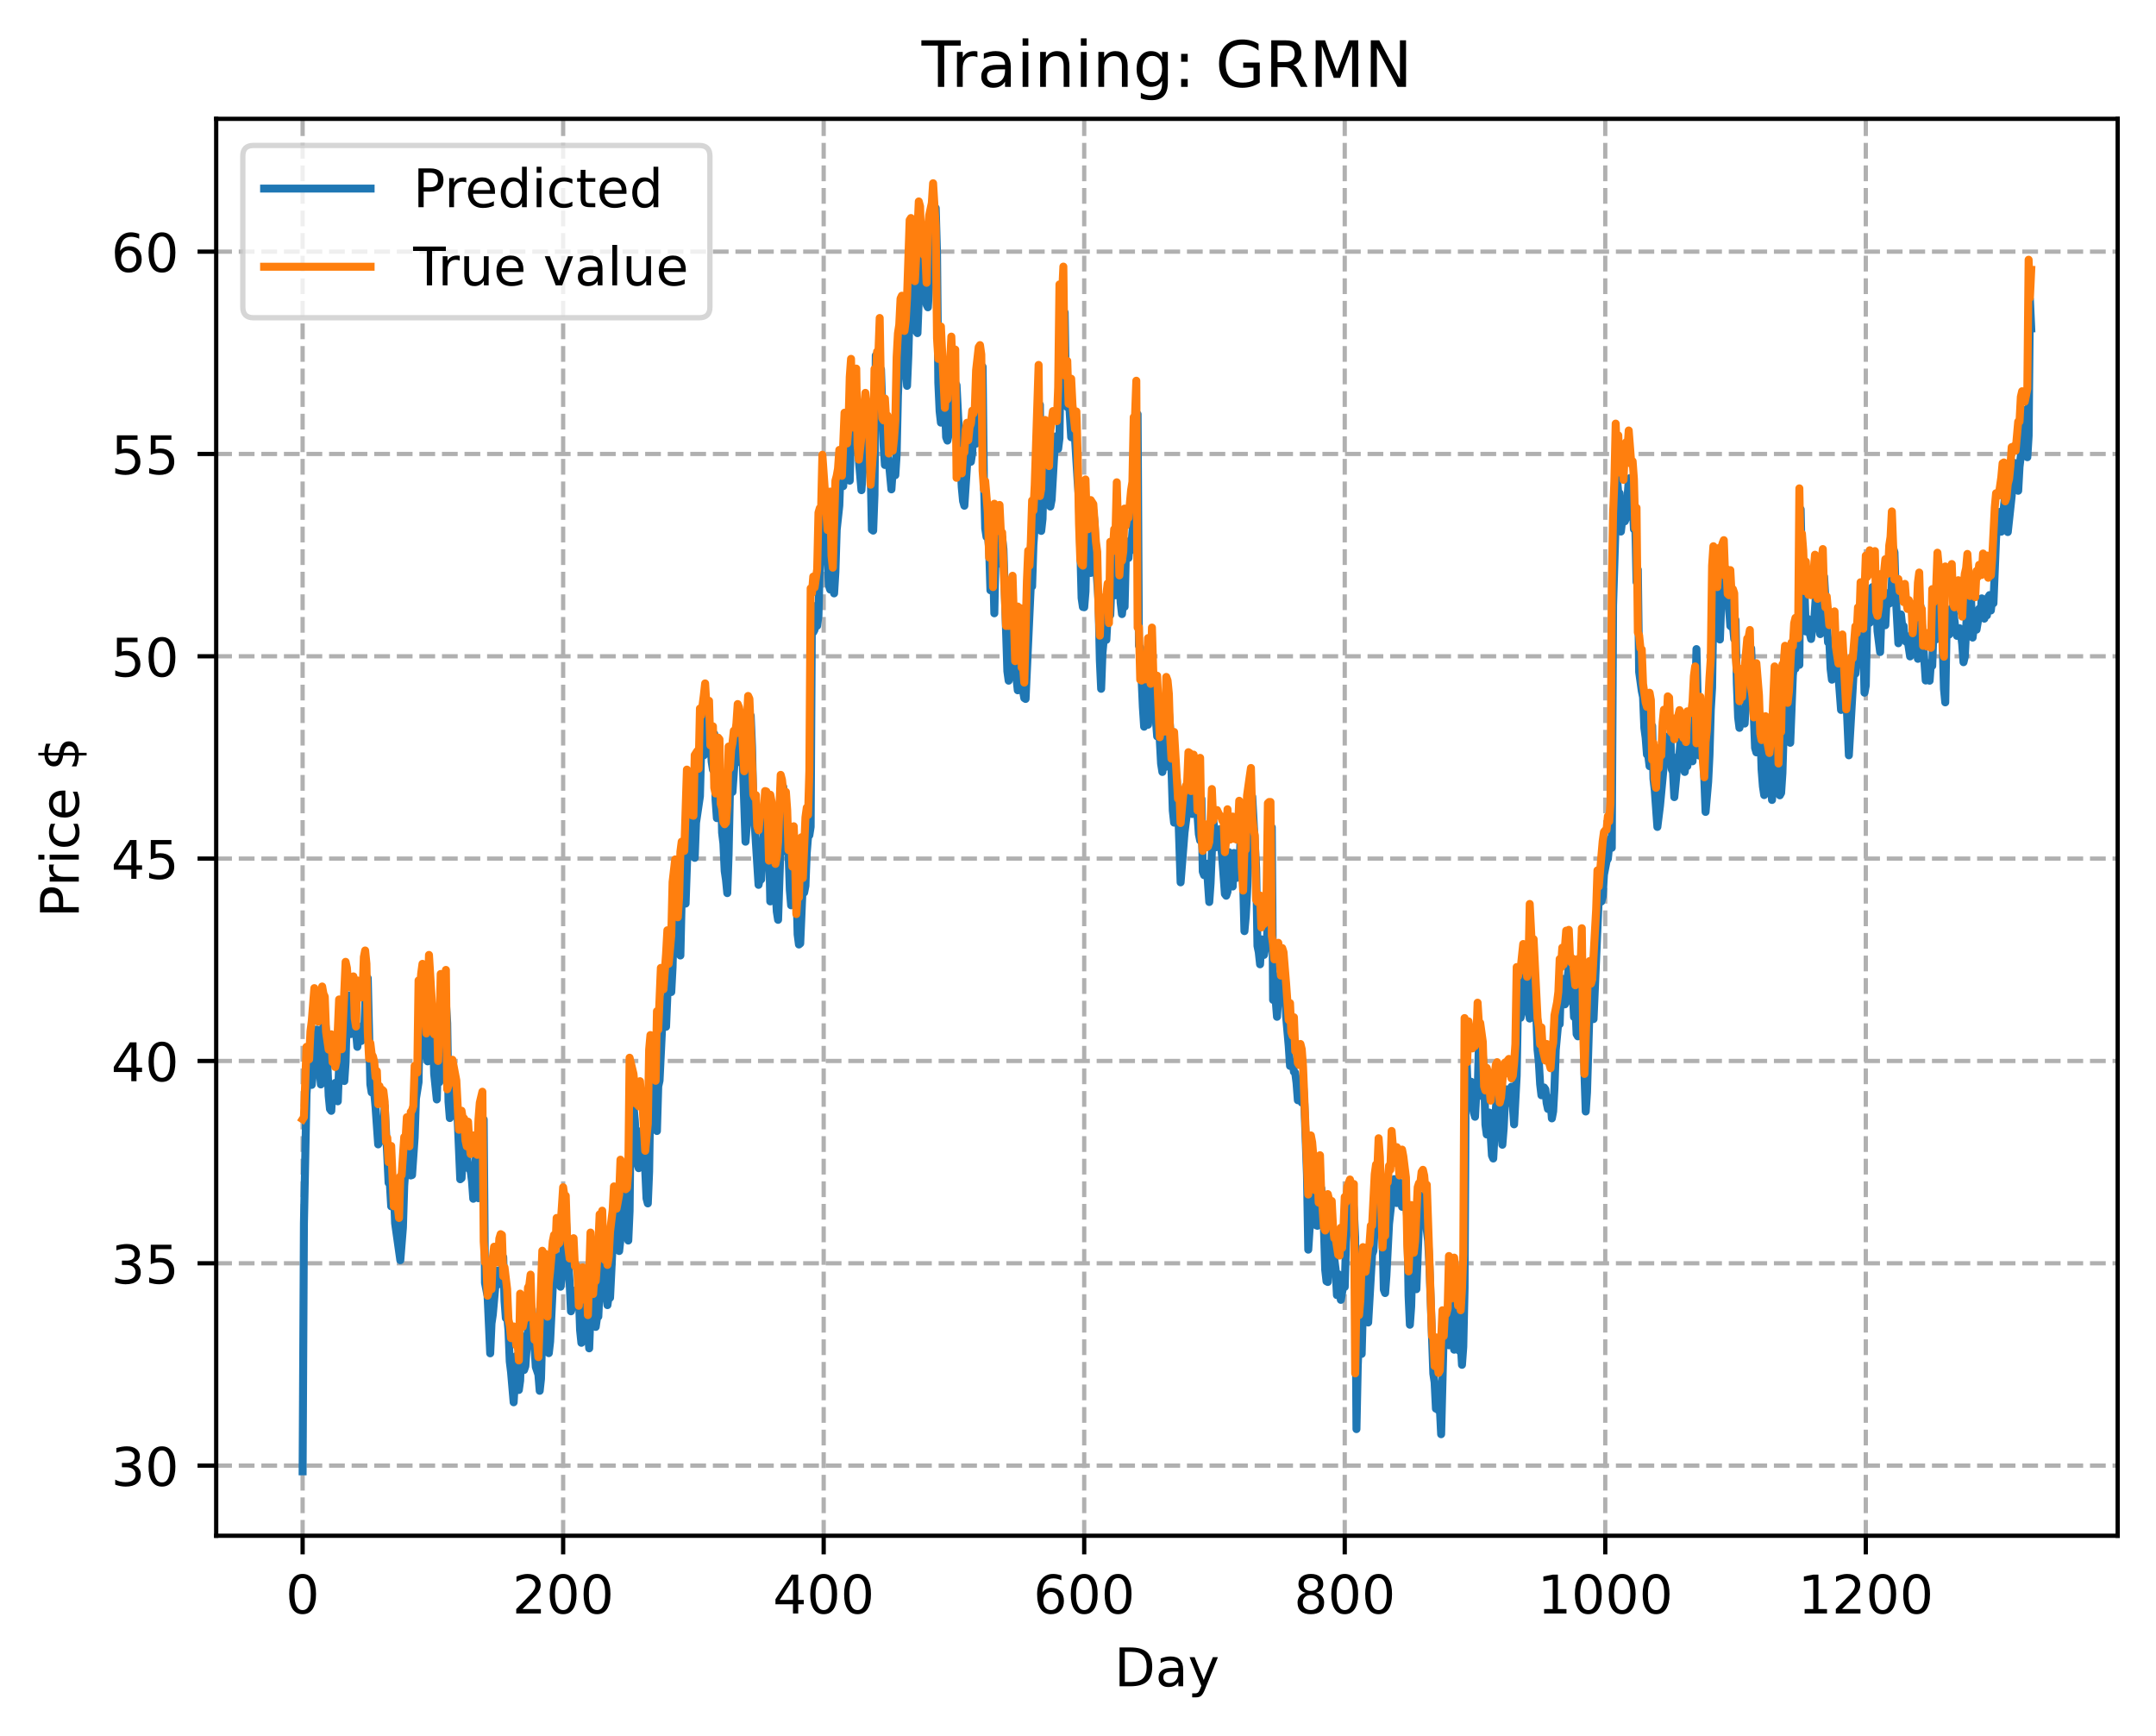 <?xml version="1.0" encoding="utf-8" standalone="no"?>
<!DOCTYPE svg PUBLIC "-//W3C//DTD SVG 1.1//EN"
  "http://www.w3.org/Graphics/SVG/1.1/DTD/svg11.dtd">
<!-- Created with matplotlib (https://matplotlib.org/) -->
<svg height="325.986pt" version="1.1" viewBox="0 0 404.923 325.986" width="404.923pt" xmlns="http://www.w3.org/2000/svg" xmlns:xlink="http://www.w3.org/1999/xlink">
 <defs>
  <style type="text/css">
*{stroke-linecap:butt;stroke-linejoin:round;}
  </style>
 </defs>
 <g id="figure_1">
  <g id="patch_1">
   <path d="M 0 325.986 
L 404.923 325.986 
L 404.923 0 
L 0 0 
z
" style="fill:#ffffff;"/>
  </g>
  <g id="axes_1">
   <g id="patch_2">
    <path d="M 40.603 288.43 
L 397.723 288.43 
L 397.723 22.318 
L 40.603 22.318 
z
" style="fill:#ffffff;"/>
   </g>
   <g id="matplotlib.axis_1">
    <g id="xtick_1">
     <g id="line2d_1">
      <path clip-path="url(#p114b70f75f)" d="M 56.836 288.43 
L 56.836 22.318 
" style="fill:none;stroke:#b0b0b0;stroke-dasharray:2.96,1.28;stroke-dashoffset:0;stroke-width:0.8;"/>
     </g>
     <g id="line2d_2">
      <defs>
       <path d="M 0 0 
L 0 3.5 
" id="m6b8d363977" style="stroke:#000000;stroke-width:0.8;"/>
      </defs>
      <g>
       <use style="stroke:#000000;stroke-width:0.8;" x="56.836" xlink:href="#m6b8d363977" y="288.43"/>
      </g>
     </g>
     <g id="text_1">
      <!-- 0 -->
      <defs>
       <path d="M 31.781 66.406 
Q 24.172 66.406 20.328 58.906 
Q 16.5 51.422 16.5 36.375 
Q 16.5 21.391 20.328 13.891 
Q 24.172 6.391 31.781 6.391 
Q 39.453 6.391 43.281 13.891 
Q 47.125 21.391 47.125 36.375 
Q 47.125 51.422 43.281 58.906 
Q 39.453 66.406 31.781 66.406 
z
M 31.781 74.219 
Q 44.047 74.219 50.516 64.516 
Q 56.984 54.828 56.984 36.375 
Q 56.984 17.969 50.516 8.266 
Q 44.047 -1.422 31.781 -1.422 
Q 19.531 -1.422 13.062 8.266 
Q 6.594 17.969 6.594 36.375 
Q 6.594 54.828 13.062 64.516 
Q 19.531 74.219 31.781 74.219 
z
" id="DejaVuSans-48"/>
      </defs>
      <g transform="translate(53.655 303.029)scale(0.1 -0.1)">
       <use xlink:href="#DejaVuSans-48"/>
      </g>
     </g>
    </g>
    <g id="xtick_2">
     <g id="line2d_3">
      <path clip-path="url(#p114b70f75f)" d="M 105.766 288.43 
L 105.766 22.318 
" style="fill:none;stroke:#b0b0b0;stroke-dasharray:2.96,1.28;stroke-dashoffset:0;stroke-width:0.8;"/>
     </g>
     <g id="line2d_4">
      <g>
       <use style="stroke:#000000;stroke-width:0.8;" x="105.766" xlink:href="#m6b8d363977" y="288.43"/>
      </g>
     </g>
     <g id="text_2">
      <!-- 200 -->
      <defs>
       <path d="M 19.188 8.297 
L 53.609 8.297 
L 53.609 0 
L 7.328 0 
L 7.328 8.297 
Q 12.938 14.109 22.625 23.891 
Q 32.328 33.688 34.812 36.531 
Q 39.547 41.844 41.422 45.531 
Q 43.312 49.219 43.312 52.781 
Q 43.312 58.594 39.234 62.25 
Q 35.156 65.922 28.609 65.922 
Q 23.969 65.922 18.812 64.312 
Q 13.672 62.703 7.812 59.422 
L 7.812 69.391 
Q 13.766 71.781 18.938 73 
Q 24.125 74.219 28.422 74.219 
Q 39.75 74.219 46.484 68.547 
Q 53.219 62.891 53.219 53.422 
Q 53.219 48.922 51.531 44.891 
Q 49.859 40.875 45.406 35.406 
Q 44.188 33.984 37.641 27.219 
Q 31.109 20.453 19.188 8.297 
z
" id="DejaVuSans-50"/>
      </defs>
      <g transform="translate(96.223 303.029)scale(0.1 -0.1)">
       <use xlink:href="#DejaVuSans-50"/>
       <use x="63.623" xlink:href="#DejaVuSans-48"/>
       <use x="127.246" xlink:href="#DejaVuSans-48"/>
      </g>
     </g>
    </g>
    <g id="xtick_3">
     <g id="line2d_5">
      <path clip-path="url(#p114b70f75f)" d="M 154.697 288.43 
L 154.697 22.318 
" style="fill:none;stroke:#b0b0b0;stroke-dasharray:2.96,1.28;stroke-dashoffset:0;stroke-width:0.8;"/>
     </g>
     <g id="line2d_6">
      <g>
       <use style="stroke:#000000;stroke-width:0.8;" x="154.697" xlink:href="#m6b8d363977" y="288.43"/>
      </g>
     </g>
     <g id="text_3">
      <!-- 400 -->
      <defs>
       <path d="M 37.797 64.312 
L 12.891 25.391 
L 37.797 25.391 
z
M 35.203 72.906 
L 47.609 72.906 
L 47.609 25.391 
L 58.016 25.391 
L 58.016 17.188 
L 47.609 17.188 
L 47.609 0 
L 37.797 0 
L 37.797 17.188 
L 4.891 17.188 
L 4.891 26.703 
z
" id="DejaVuSans-52"/>
      </defs>
      <g transform="translate(145.153 303.029)scale(0.1 -0.1)">
       <use xlink:href="#DejaVuSans-52"/>
       <use x="63.623" xlink:href="#DejaVuSans-48"/>
       <use x="127.246" xlink:href="#DejaVuSans-48"/>
      </g>
     </g>
    </g>
    <g id="xtick_4">
     <g id="line2d_7">
      <path clip-path="url(#p114b70f75f)" d="M 203.628 288.43 
L 203.628 22.318 
" style="fill:none;stroke:#b0b0b0;stroke-dasharray:2.96,1.28;stroke-dashoffset:0;stroke-width:0.8;"/>
     </g>
     <g id="line2d_8">
      <g>
       <use style="stroke:#000000;stroke-width:0.8;" x="203.628" xlink:href="#m6b8d363977" y="288.43"/>
      </g>
     </g>
     <g id="text_4">
      <!-- 600 -->
      <defs>
       <path d="M 33.016 40.375 
Q 26.375 40.375 22.484 35.828 
Q 18.609 31.297 18.609 23.391 
Q 18.609 15.531 22.484 10.953 
Q 26.375 6.391 33.016 6.391 
Q 39.656 6.391 43.531 10.953 
Q 47.406 15.531 47.406 23.391 
Q 47.406 31.297 43.531 35.828 
Q 39.656 40.375 33.016 40.375 
z
M 52.594 71.297 
L 52.594 62.312 
Q 48.875 64.062 45.094 64.984 
Q 41.312 65.922 37.594 65.922 
Q 27.828 65.922 22.672 59.328 
Q 17.531 52.734 16.797 39.406 
Q 19.672 43.656 24.016 45.922 
Q 28.375 48.188 33.594 48.188 
Q 44.578 48.188 50.953 41.516 
Q 57.328 34.859 57.328 23.391 
Q 57.328 12.156 50.688 5.359 
Q 44.047 -1.422 33.016 -1.422 
Q 20.359 -1.422 13.672 8.266 
Q 6.984 17.969 6.984 36.375 
Q 6.984 53.656 15.188 63.938 
Q 23.391 74.219 37.203 74.219 
Q 40.922 74.219 44.703 73.484 
Q 48.484 72.75 52.594 71.297 
z
" id="DejaVuSans-54"/>
      </defs>
      <g transform="translate(194.084 303.029)scale(0.1 -0.1)">
       <use xlink:href="#DejaVuSans-54"/>
       <use x="63.623" xlink:href="#DejaVuSans-48"/>
       <use x="127.246" xlink:href="#DejaVuSans-48"/>
      </g>
     </g>
    </g>
    <g id="xtick_5">
     <g id="line2d_9">
      <path clip-path="url(#p114b70f75f)" d="M 252.558 288.43 
L 252.558 22.318 
" style="fill:none;stroke:#b0b0b0;stroke-dasharray:2.96,1.28;stroke-dashoffset:0;stroke-width:0.8;"/>
     </g>
     <g id="line2d_10">
      <g>
       <use style="stroke:#000000;stroke-width:0.8;" x="252.558" xlink:href="#m6b8d363977" y="288.43"/>
      </g>
     </g>
     <g id="text_5">
      <!-- 800 -->
      <defs>
       <path d="M 31.781 34.625 
Q 24.75 34.625 20.719 30.859 
Q 16.703 27.094 16.703 20.516 
Q 16.703 13.922 20.719 10.156 
Q 24.75 6.391 31.781 6.391 
Q 38.812 6.391 42.859 10.172 
Q 46.922 13.969 46.922 20.516 
Q 46.922 27.094 42.891 30.859 
Q 38.875 34.625 31.781 34.625 
z
M 21.922 38.812 
Q 15.578 40.375 12.031 44.719 
Q 8.5 49.078 8.5 55.328 
Q 8.5 64.062 14.719 69.141 
Q 20.953 74.219 31.781 74.219 
Q 42.672 74.219 48.875 69.141 
Q 55.078 64.062 55.078 55.328 
Q 55.078 49.078 51.531 44.719 
Q 48 40.375 41.703 38.812 
Q 48.828 37.156 52.797 32.312 
Q 56.781 27.484 56.781 20.516 
Q 56.781 9.906 50.312 4.234 
Q 43.844 -1.422 31.781 -1.422 
Q 19.734 -1.422 13.25 4.234 
Q 6.781 9.906 6.781 20.516 
Q 6.781 27.484 10.781 32.312 
Q 14.797 37.156 21.922 38.812 
z
M 18.312 54.391 
Q 18.312 48.734 21.844 45.562 
Q 25.391 42.391 31.781 42.391 
Q 38.141 42.391 41.719 45.562 
Q 45.312 48.734 45.312 54.391 
Q 45.312 60.062 41.719 63.234 
Q 38.141 66.406 31.781 66.406 
Q 25.391 66.406 21.844 63.234 
Q 18.312 60.062 18.312 54.391 
z
" id="DejaVuSans-56"/>
      </defs>
      <g transform="translate(243.015 303.029)scale(0.1 -0.1)">
       <use xlink:href="#DejaVuSans-56"/>
       <use x="63.623" xlink:href="#DejaVuSans-48"/>
       <use x="127.246" xlink:href="#DejaVuSans-48"/>
      </g>
     </g>
    </g>
    <g id="xtick_6">
     <g id="line2d_11">
      <path clip-path="url(#p114b70f75f)" d="M 301.489 288.43 
L 301.489 22.318 
" style="fill:none;stroke:#b0b0b0;stroke-dasharray:2.96,1.28;stroke-dashoffset:0;stroke-width:0.8;"/>
     </g>
     <g id="line2d_12">
      <g>
       <use style="stroke:#000000;stroke-width:0.8;" x="301.489" xlink:href="#m6b8d363977" y="288.43"/>
      </g>
     </g>
     <g id="text_6">
      <!-- 1000 -->
      <defs>
       <path d="M 12.406 8.297 
L 28.516 8.297 
L 28.516 63.922 
L 10.984 60.406 
L 10.984 69.391 
L 28.422 72.906 
L 38.281 72.906 
L 38.281 8.297 
L 54.391 8.297 
L 54.391 0 
L 12.406 0 
z
" id="DejaVuSans-49"/>
      </defs>
      <g transform="translate(288.764 303.029)scale(0.1 -0.1)">
       <use xlink:href="#DejaVuSans-49"/>
       <use x="63.623" xlink:href="#DejaVuSans-48"/>
       <use x="127.246" xlink:href="#DejaVuSans-48"/>
       <use x="190.869" xlink:href="#DejaVuSans-48"/>
      </g>
     </g>
    </g>
    <g id="xtick_7">
     <g id="line2d_13">
      <path clip-path="url(#p114b70f75f)" d="M 350.419 288.43 
L 350.419 22.318 
" style="fill:none;stroke:#b0b0b0;stroke-dasharray:2.96,1.28;stroke-dashoffset:0;stroke-width:0.8;"/>
     </g>
     <g id="line2d_14">
      <g>
       <use style="stroke:#000000;stroke-width:0.8;" x="350.419" xlink:href="#m6b8d363977" y="288.43"/>
      </g>
     </g>
     <g id="text_7">
      <!-- 1200 -->
      <g transform="translate(337.694 303.029)scale(0.1 -0.1)">
       <use xlink:href="#DejaVuSans-49"/>
       <use x="63.623" xlink:href="#DejaVuSans-50"/>
       <use x="127.246" xlink:href="#DejaVuSans-48"/>
       <use x="190.869" xlink:href="#DejaVuSans-48"/>
      </g>
     </g>
    </g>
    <g id="text_8">
     <!-- Day -->
     <defs>
      <path d="M 19.672 64.797 
L 19.672 8.109 
L 31.594 8.109 
Q 46.688 8.109 53.688 14.938 
Q 60.688 21.781 60.688 36.531 
Q 60.688 51.172 53.688 57.984 
Q 46.688 64.797 31.594 64.797 
z
M 9.812 72.906 
L 30.078 72.906 
Q 51.266 72.906 61.172 64.094 
Q 71.094 55.281 71.094 36.531 
Q 71.094 17.672 61.125 8.828 
Q 51.172 0 30.078 0 
L 9.812 0 
z
" id="DejaVuSans-68"/>
      <path d="M 34.281 27.484 
Q 23.391 27.484 19.188 25 
Q 14.984 22.516 14.984 16.5 
Q 14.984 11.719 18.141 8.906 
Q 21.297 6.109 26.703 6.109 
Q 34.188 6.109 38.703 11.406 
Q 43.219 16.703 43.219 25.484 
L 43.219 27.484 
z
M 52.203 31.203 
L 52.203 0 
L 43.219 0 
L 43.219 8.297 
Q 40.141 3.328 35.547 0.953 
Q 30.953 -1.422 24.312 -1.422 
Q 15.922 -1.422 10.953 3.297 
Q 6 8.016 6 15.922 
Q 6 25.141 12.172 29.828 
Q 18.359 34.516 30.609 34.516 
L 43.219 34.516 
L 43.219 35.406 
Q 43.219 41.609 39.141 45 
Q 35.062 48.391 27.688 48.391 
Q 23 48.391 18.547 47.266 
Q 14.109 46.141 10.016 43.891 
L 10.016 52.203 
Q 14.938 54.109 19.578 55.047 
Q 24.219 56 28.609 56 
Q 40.484 56 46.344 49.844 
Q 52.203 43.703 52.203 31.203 
z
" id="DejaVuSans-97"/>
      <path d="M 32.172 -5.078 
Q 28.375 -14.844 24.75 -17.812 
Q 21.141 -20.797 15.094 -20.797 
L 7.906 -20.797 
L 7.906 -13.281 
L 13.188 -13.281 
Q 16.891 -13.281 18.938 -11.516 
Q 21 -9.766 23.484 -3.219 
L 25.094 0.875 
L 2.984 54.688 
L 12.5 54.688 
L 29.594 11.922 
L 46.688 54.688 
L 56.203 54.688 
z
" id="DejaVuSans-121"/>
     </defs>
     <g transform="translate(209.29 316.707)scale(0.1 -0.1)">
      <use xlink:href="#DejaVuSans-68"/>
      <use x="77.002" xlink:href="#DejaVuSans-97"/>
      <use x="138.281" xlink:href="#DejaVuSans-121"/>
     </g>
    </g>
   </g>
   <g id="matplotlib.axis_2">
    <g id="ytick_1">
     <g id="line2d_15">
      <path clip-path="url(#p114b70f75f)" d="M 40.603 275.263 
L 397.723 275.263 
" style="fill:none;stroke:#b0b0b0;stroke-dasharray:2.96,1.28;stroke-dashoffset:0;stroke-width:0.8;"/>
     </g>
     <g id="line2d_16">
      <defs>
       <path d="M 0 0 
L -3.5 0 
" id="mbf6920a3a8" style="stroke:#000000;stroke-width:0.8;"/>
      </defs>
      <g>
       <use style="stroke:#000000;stroke-width:0.8;" x="40.603" xlink:href="#mbf6920a3a8" y="275.263"/>
      </g>
     </g>
     <g id="text_9">
      <!-- 30 -->
      <defs>
       <path d="M 40.578 39.312 
Q 47.656 37.797 51.625 33 
Q 55.609 28.219 55.609 21.188 
Q 55.609 10.406 48.188 4.484 
Q 40.766 -1.422 27.094 -1.422 
Q 22.516 -1.422 17.656 -0.516 
Q 12.797 0.391 7.625 2.203 
L 7.625 11.719 
Q 11.719 9.328 16.594 8.109 
Q 21.484 6.891 26.812 6.891 
Q 36.078 6.891 40.938 10.547 
Q 45.797 14.203 45.797 21.188 
Q 45.797 27.641 41.281 31.266 
Q 36.766 34.906 28.719 34.906 
L 20.219 34.906 
L 20.219 43.016 
L 29.109 43.016 
Q 36.375 43.016 40.234 45.922 
Q 44.094 48.828 44.094 54.297 
Q 44.094 59.906 40.109 62.906 
Q 36.141 65.922 28.719 65.922 
Q 24.656 65.922 20.016 65.031 
Q 15.375 64.156 9.812 62.312 
L 9.812 71.094 
Q 15.438 72.656 20.344 73.438 
Q 25.25 74.219 29.594 74.219 
Q 40.828 74.219 47.359 69.109 
Q 53.906 64.016 53.906 55.328 
Q 53.906 49.266 50.438 45.094 
Q 46.969 40.922 40.578 39.312 
z
" id="DejaVuSans-51"/>
      </defs>
      <g transform="translate(20.878 279.062)scale(0.1 -0.1)">
       <use xlink:href="#DejaVuSans-51"/>
       <use x="63.623" xlink:href="#DejaVuSans-48"/>
      </g>
     </g>
    </g>
    <g id="ytick_2">
     <g id="line2d_17">
      <path clip-path="url(#p114b70f75f)" d="M 40.603 237.262 
L 397.723 237.262 
" style="fill:none;stroke:#b0b0b0;stroke-dasharray:2.96,1.28;stroke-dashoffset:0;stroke-width:0.8;"/>
     </g>
     <g id="line2d_18">
      <g>
       <use style="stroke:#000000;stroke-width:0.8;" x="40.603" xlink:href="#mbf6920a3a8" y="237.262"/>
      </g>
     </g>
     <g id="text_10">
      <!-- 35 -->
      <defs>
       <path d="M 10.797 72.906 
L 49.516 72.906 
L 49.516 64.594 
L 19.828 64.594 
L 19.828 46.734 
Q 21.969 47.469 24.109 47.828 
Q 26.266 48.188 28.422 48.188 
Q 40.625 48.188 47.75 41.5 
Q 54.891 34.812 54.891 23.391 
Q 54.891 11.625 47.562 5.094 
Q 40.234 -1.422 26.906 -1.422 
Q 22.312 -1.422 17.547 -0.641 
Q 12.797 0.141 7.719 1.703 
L 7.719 11.625 
Q 12.109 9.234 16.797 8.062 
Q 21.484 6.891 26.703 6.891 
Q 35.156 6.891 40.078 11.328 
Q 45.016 15.766 45.016 23.391 
Q 45.016 31 40.078 35.438 
Q 35.156 39.891 26.703 39.891 
Q 22.75 39.891 18.812 39.016 
Q 14.891 38.141 10.797 36.281 
z
" id="DejaVuSans-53"/>
      </defs>
      <g transform="translate(20.878 241.062)scale(0.1 -0.1)">
       <use xlink:href="#DejaVuSans-51"/>
       <use x="63.623" xlink:href="#DejaVuSans-53"/>
      </g>
     </g>
    </g>
    <g id="ytick_3">
     <g id="line2d_19">
      <path clip-path="url(#p114b70f75f)" d="M 40.603 199.262 
L 397.723 199.262 
" style="fill:none;stroke:#b0b0b0;stroke-dasharray:2.96,1.28;stroke-dashoffset:0;stroke-width:0.8;"/>
     </g>
     <g id="line2d_20">
      <g>
       <use style="stroke:#000000;stroke-width:0.8;" x="40.603" xlink:href="#mbf6920a3a8" y="199.262"/>
      </g>
     </g>
     <g id="text_11">
      <!-- 40 -->
      <g transform="translate(20.878 203.061)scale(0.1 -0.1)">
       <use xlink:href="#DejaVuSans-52"/>
       <use x="63.623" xlink:href="#DejaVuSans-48"/>
      </g>
     </g>
    </g>
    <g id="ytick_4">
     <g id="line2d_21">
      <path clip-path="url(#p114b70f75f)" d="M 40.603 161.261 
L 397.723 161.261 
" style="fill:none;stroke:#b0b0b0;stroke-dasharray:2.96,1.28;stroke-dashoffset:0;stroke-width:0.8;"/>
     </g>
     <g id="line2d_22">
      <g>
       <use style="stroke:#000000;stroke-width:0.8;" x="40.603" xlink:href="#mbf6920a3a8" y="161.261"/>
      </g>
     </g>
     <g id="text_12">
      <!-- 45 -->
      <g transform="translate(20.878 165.06)scale(0.1 -0.1)">
       <use xlink:href="#DejaVuSans-52"/>
       <use x="63.623" xlink:href="#DejaVuSans-53"/>
      </g>
     </g>
    </g>
    <g id="ytick_5">
     <g id="line2d_23">
      <path clip-path="url(#p114b70f75f)" d="M 40.603 123.26 
L 397.723 123.26 
" style="fill:none;stroke:#b0b0b0;stroke-dasharray:2.96,1.28;stroke-dashoffset:0;stroke-width:0.8;"/>
     </g>
     <g id="line2d_24">
      <g>
       <use style="stroke:#000000;stroke-width:0.8;" x="40.603" xlink:href="#mbf6920a3a8" y="123.26"/>
      </g>
     </g>
     <g id="text_13">
      <!-- 50 -->
      <g transform="translate(20.878 127.059)scale(0.1 -0.1)">
       <use xlink:href="#DejaVuSans-53"/>
       <use x="63.623" xlink:href="#DejaVuSans-48"/>
      </g>
     </g>
    </g>
    <g id="ytick_6">
     <g id="line2d_25">
      <path clip-path="url(#p114b70f75f)" d="M 40.603 85.259 
L 397.723 85.259 
" style="fill:none;stroke:#b0b0b0;stroke-dasharray:2.96,1.28;stroke-dashoffset:0;stroke-width:0.8;"/>
     </g>
     <g id="line2d_26">
      <g>
       <use style="stroke:#000000;stroke-width:0.8;" x="40.603" xlink:href="#mbf6920a3a8" y="85.259"/>
      </g>
     </g>
     <g id="text_14">
      <!-- 55 -->
      <g transform="translate(20.878 89.058)scale(0.1 -0.1)">
       <use xlink:href="#DejaVuSans-53"/>
       <use x="63.623" xlink:href="#DejaVuSans-53"/>
      </g>
     </g>
    </g>
    <g id="ytick_7">
     <g id="line2d_27">
      <path clip-path="url(#p114b70f75f)" d="M 40.603 47.258 
L 397.723 47.258 
" style="fill:none;stroke:#b0b0b0;stroke-dasharray:2.96,1.28;stroke-dashoffset:0;stroke-width:0.8;"/>
     </g>
     <g id="line2d_28">
      <g>
       <use style="stroke:#000000;stroke-width:0.8;" x="40.603" xlink:href="#mbf6920a3a8" y="47.258"/>
      </g>
     </g>
     <g id="text_15">
      <!-- 60 -->
      <g transform="translate(20.878 51.058)scale(0.1 -0.1)">
       <use xlink:href="#DejaVuSans-54"/>
       <use x="63.623" xlink:href="#DejaVuSans-48"/>
      </g>
     </g>
    </g>
    <g id="text_16">
     <!-- Price $ -->
     <defs>
      <path d="M 19.672 64.797 
L 19.672 37.406 
L 32.078 37.406 
Q 38.969 37.406 42.719 40.969 
Q 46.484 44.531 46.484 51.125 
Q 46.484 57.672 42.719 61.234 
Q 38.969 64.797 32.078 64.797 
z
M 9.812 72.906 
L 32.078 72.906 
Q 44.344 72.906 50.609 67.359 
Q 56.891 61.812 56.891 51.125 
Q 56.891 40.328 50.609 34.812 
Q 44.344 29.297 32.078 29.297 
L 19.672 29.297 
L 19.672 0 
L 9.812 0 
z
" id="DejaVuSans-80"/>
      <path d="M 41.109 46.297 
Q 39.594 47.172 37.812 47.578 
Q 36.031 48 33.891 48 
Q 26.266 48 22.188 43.047 
Q 18.109 38.094 18.109 28.812 
L 18.109 0 
L 9.078 0 
L 9.078 54.688 
L 18.109 54.688 
L 18.109 46.188 
Q 20.953 51.172 25.484 53.578 
Q 30.031 56 36.531 56 
Q 37.453 56 38.578 55.875 
Q 39.703 55.766 41.062 55.516 
z
" id="DejaVuSans-114"/>
      <path d="M 9.422 54.688 
L 18.406 54.688 
L 18.406 0 
L 9.422 0 
z
M 9.422 75.984 
L 18.406 75.984 
L 18.406 64.594 
L 9.422 64.594 
z
" id="DejaVuSans-105"/>
      <path d="M 48.781 52.594 
L 48.781 44.188 
Q 44.969 46.297 41.141 47.344 
Q 37.312 48.391 33.406 48.391 
Q 24.656 48.391 19.812 42.844 
Q 14.984 37.312 14.984 27.297 
Q 14.984 17.281 19.812 11.734 
Q 24.656 6.203 33.406 6.203 
Q 37.312 6.203 41.141 7.25 
Q 44.969 8.297 48.781 10.406 
L 48.781 2.094 
Q 45.016 0.344 40.984 -0.531 
Q 36.969 -1.422 32.422 -1.422 
Q 20.062 -1.422 12.781 6.344 
Q 5.516 14.109 5.516 27.297 
Q 5.516 40.672 12.859 48.328 
Q 20.219 56 33.016 56 
Q 37.156 56 41.109 55.141 
Q 45.062 54.297 48.781 52.594 
z
" id="DejaVuSans-99"/>
      <path d="M 56.203 29.594 
L 56.203 25.203 
L 14.891 25.203 
Q 15.484 15.922 20.484 11.062 
Q 25.484 6.203 34.422 6.203 
Q 39.594 6.203 44.453 7.469 
Q 49.312 8.734 54.109 11.281 
L 54.109 2.781 
Q 49.266 0.734 44.188 -0.344 
Q 39.109 -1.422 33.891 -1.422 
Q 20.797 -1.422 13.156 6.188 
Q 5.516 13.812 5.516 26.812 
Q 5.516 40.234 12.766 48.109 
Q 20.016 56 32.328 56 
Q 43.359 56 49.781 48.891 
Q 56.203 41.797 56.203 29.594 
z
M 47.219 32.234 
Q 47.125 39.594 43.094 43.984 
Q 39.062 48.391 32.422 48.391 
Q 24.906 48.391 20.391 44.141 
Q 15.875 39.891 15.188 32.172 
z
" id="DejaVuSans-101"/>
      <path id="DejaVuSans-32"/>
      <path d="M 33.797 -14.703 
L 28.906 -14.703 
L 28.859 0 
Q 23.734 0.094 18.609 1.188 
Q 13.484 2.297 8.297 4.5 
L 8.297 13.281 
Q 13.281 10.156 18.375 8.562 
Q 23.484 6.984 28.906 6.938 
L 28.906 29.203 
Q 18.109 30.953 13.203 35.156 
Q 8.297 39.359 8.297 46.688 
Q 8.297 54.641 13.625 59.219 
Q 18.953 63.812 28.906 64.5 
L 28.906 75.984 
L 33.797 75.984 
L 33.797 64.656 
Q 38.328 64.453 42.578 63.688 
Q 46.828 62.938 50.875 61.625 
L 50.875 53.078 
Q 46.828 55.125 42.547 56.25 
Q 38.281 57.375 33.797 57.562 
L 33.797 36.719 
Q 44.875 35.016 50.094 30.609 
Q 55.328 26.219 55.328 18.609 
Q 55.328 10.359 49.781 5.594 
Q 44.234 0.828 33.797 0.094 
z
M 28.906 37.594 
L 28.906 57.625 
Q 23.25 56.984 20.266 54.391 
Q 17.281 51.812 17.281 47.516 
Q 17.281 43.312 20.031 40.969 
Q 22.797 38.625 28.906 37.594 
z
M 33.797 28.219 
L 33.797 7.078 
Q 39.984 7.906 43.141 10.594 
Q 46.297 13.281 46.297 17.672 
Q 46.297 21.969 43.281 24.5 
Q 40.281 27.047 33.797 28.219 
z
" id="DejaVuSans-36"/>
     </defs>
     <g transform="translate(14.798 172.342)rotate(-90)scale(0.1 -0.1)">
      <use xlink:href="#DejaVuSans-80"/>
      <use x="58.553" xlink:href="#DejaVuSans-114"/>
      <use x="99.666" xlink:href="#DejaVuSans-105"/>
      <use x="127.449" xlink:href="#DejaVuSans-99"/>
      <use x="182.43" xlink:href="#DejaVuSans-101"/>
      <use x="243.953" xlink:href="#DejaVuSans-32"/>
      <use x="275.74" xlink:href="#DejaVuSans-36"/>
     </g>
    </g>
   </g>
   <g id="line2d_29">
    <path clip-path="url(#p114b70f75f)" d="M 56.836 276.334 
L 57.081 229.803 
L 57.57 205.469 
L 57.814 201.791 
L 58.059 200.362 
L 58.304 203.22 
L 58.548 203.756 
L 58.793 201.365 
L 59.282 193.38 
L 59.527 193.369 
L 60.261 203.674 
L 60.506 200.42 
L 60.75 192.25 
L 60.995 191.15 
L 61.24 193.667 
L 61.729 205.801 
L 61.974 208.298 
L 62.218 208.631 
L 62.463 204.049 
L 62.708 204.935 
L 62.952 203.38 
L 63.197 204.211 
L 63.441 206.841 
L 63.931 193.749 
L 64.42 200.495 
L 64.665 203.032 
L 64.909 199.422 
L 65.154 189.788 
L 65.399 186.933 
L 65.888 194.216 
L 66.133 192.954 
L 66.377 193.584 
L 66.622 190.791 
L 67.111 196.611 
L 67.356 194.013 
L 67.601 192.794 
L 67.845 195.518 
L 68.09 192.97 
L 68.335 194.789 
L 68.824 183.556 
L 69.069 183.709 
L 69.558 203.641 
L 69.802 205.163 
L 70.047 204.338 
L 70.292 205.312 
L 70.536 207.965 
L 71.026 214.933 
L 71.515 213.915 
L 71.76 211.605 
L 72.004 212.562 
L 72.249 207.732 
L 72.738 217.17 
L 72.983 222.151 
L 73.228 222.441 
L 73.472 226.567 
L 73.717 221.943 
L 73.962 223.859 
L 74.206 229.749 
L 75.185 236.68 
L 75.674 230.531 
L 75.919 222.701 
L 76.408 215.788 
L 76.653 216.155 
L 76.897 215.451 
L 77.142 220.771 
L 77.387 220.688 
L 77.876 213.628 
L 78.121 206.321 
L 78.61 203.249 
L 78.855 188.817 
L 79.344 193.199 
L 79.589 190.342 
L 79.833 196.126 
L 80.078 198.297 
L 80.323 199.337 
L 80.567 197.973 
L 80.812 189.623 
L 81.056 188.758 
L 81.301 193.908 
L 81.546 201.725 
L 82.035 206.493 
L 82.28 197.962 
L 82.524 203.258 
L 82.769 201.445 
L 83.014 189.047 
L 83.258 186.873 
L 83.503 189.62 
L 83.748 188.249 
L 83.992 192.171 
L 84.237 206.929 
L 84.482 209.984 
L 84.726 208.346 
L 84.971 204.549 
L 85.216 203.589 
L 85.46 203.492 
L 85.705 205.962 
L 85.95 210.144 
L 86.439 221.478 
L 86.684 221.277 
L 86.928 216.18 
L 87.173 214.347 
L 87.417 216.39 
L 87.662 216.488 
L 87.907 219.296 
L 88.396 219.89 
L 88.641 221.813 
L 88.885 225.145 
L 89.375 217.36 
L 89.619 219.881 
L 89.864 225.045 
L 90.109 222.815 
L 90.598 212.216 
L 90.843 210.257 
L 91.087 240.933 
L 91.577 243.447 
L 92.066 254.173 
L 92.311 248.555 
L 92.555 246.901 
L 93.289 238.621 
L 93.534 241.242 
L 93.778 240.289 
L 94.023 240.39 
L 94.268 238.981 
L 94.512 236.124 
L 94.757 244.364 
L 95.002 247.551 
L 95.246 247.096 
L 95.491 249.787 
L 95.736 255.693 
L 95.98 257.688 
L 96.47 263.37 
L 96.959 254.677 
L 97.448 261.057 
L 97.693 259.3 
L 97.938 250.918 
L 98.182 253.262 
L 98.427 257.306 
L 98.672 256.583 
L 99.161 249.756 
L 99.65 248.328 
L 99.895 245.868 
L 100.629 256.737 
L 101.118 258.177 
L 101.363 261.213 
L 101.607 258.944 
L 102.097 241.169 
L 102.341 242.559 
L 102.586 242.739 
L 102.831 243.671 
L 103.075 254.139 
L 103.32 251.975 
L 103.809 241.842 
L 104.054 238.177 
L 104.299 236.465 
L 104.543 235.848 
L 104.788 236.289 
L 105.032 238.058 
L 105.277 241.665 
L 105.522 239.685 
L 106.011 229.992 
L 106.256 228.565 
L 106.99 241.026 
L 107.234 246.28 
L 107.724 244.575 
L 107.968 242.387 
L 108.213 243.255 
L 108.458 245.351 
L 108.702 242.868 
L 108.947 249.821 
L 109.192 252.201 
L 109.436 245.705 
L 109.681 242.759 
L 109.926 244.037 
L 110.66 253.238 
L 111.149 239.603 
L 111.393 241.095 
L 111.638 247.645 
L 111.883 249.209 
L 112.127 247.503 
L 112.372 247.274 
L 113.106 231.439 
L 113.351 234.214 
L 113.84 243.016 
L 114.085 245.119 
L 114.329 243.37 
L 114.574 243.747 
L 115.063 233.71 
L 115.308 232.818 
L 115.553 228.142 
L 115.797 228.251 
L 116.287 234.959 
L 116.531 232.723 
L 116.776 225.309 
L 117.02 222.899 
L 117.51 231.025 
L 117.754 231.361 
L 117.999 232.989 
L 118.244 227.433 
L 118.488 205.986 
L 118.733 204.955 
L 119.222 210.346 
L 119.712 218.563 
L 119.956 219.398 
L 120.201 215.272 
L 120.69 212.236 
L 120.935 214.272 
L 121.424 225.082 
L 121.669 226.017 
L 121.914 220.024 
L 122.158 204.564 
L 122.648 196.273 
L 122.892 199.72 
L 123.137 208.798 
L 123.381 212.418 
L 123.626 204.032 
L 123.871 202.948 
L 124.605 187.711 
L 125.094 192.838 
L 125.583 181.174 
L 125.828 184.836 
L 126.073 186.319 
L 126.317 181.609 
L 126.562 171.984 
L 126.807 168.573 
L 127.051 166.871 
L 127.541 176.887 
L 127.785 179.455 
L 128.03 168.621 
L 128.275 166.18 
L 128.519 165.503 
L 128.764 169.71 
L 129.253 155.761 
L 129.498 152.901 
L 129.742 154.023 
L 129.987 154.07 
L 130.232 159.392 
L 130.476 161.117 
L 130.721 154.542 
L 131.455 149.54 
L 131.7 140.382 
L 131.944 139.738 
L 132.189 141.864 
L 132.678 134.339 
L 132.923 136.476 
L 133.168 139.616 
L 133.412 138.683 
L 133.657 143.055 
L 133.902 144.578 
L 134.146 137.832 
L 134.391 150.22 
L 134.636 153.656 
L 134.88 149.944 
L 135.125 148.263 
L 135.369 145.189 
L 135.614 156.367 
L 135.859 158.398 
L 136.103 163.573 
L 136.348 165.241 
L 136.593 167.74 
L 136.837 160.534 
L 137.082 148.916 
L 137.327 147.479 
L 137.571 148.735 
L 138.061 141.624 
L 138.305 139.584 
L 138.55 143.135 
L 138.795 140.885 
L 139.039 137.162 
L 139.529 143.878 
L 140.018 158.083 
L 140.263 154.848 
L 140.507 142.803 
L 140.996 134.423 
L 141.241 140.25 
L 141.486 150.899 
L 141.975 158.434 
L 142.464 166.19 
L 142.709 165.085 
L 142.954 165.183 
L 143.443 156.827 
L 143.688 153.371 
L 143.932 153.855 
L 144.177 151.85 
L 144.422 156.903 
L 144.666 169.295 
L 145.156 157.443 
L 145.89 171.202 
L 146.134 172.758 
L 146.868 150.698 
L 147.113 147.798 
L 147.847 160.064 
L 148.091 159.975 
L 148.336 167.13 
L 148.581 170.028 
L 148.825 164.718 
L 149.07 167.172 
L 149.315 162.683 
L 149.559 165.724 
L 149.804 175.501 
L 150.049 177.389 
L 150.293 177.189 
L 150.783 165.695 
L 151.027 167.638 
L 151.272 166.374 
L 151.517 160.172 
L 151.761 157.165 
L 152.006 156.877 
L 152.251 155.29 
L 152.495 113.674 
L 152.74 118.744 
L 152.984 118.292 
L 153.229 116.331 
L 153.474 117.533 
L 153.718 115.658 
L 153.963 106.014 
L 154.208 103.975 
L 154.452 103.678 
L 154.697 95.977 
L 154.942 96.107 
L 155.676 109.973 
L 155.92 110.73 
L 156.165 104.009 
L 156.41 110.132 
L 156.654 111.444 
L 156.899 107.439 
L 157.144 99.472 
L 157.633 94.963 
L 157.878 87.99 
L 158.122 86.01 
L 158.367 91.307 
L 158.856 81.448 
L 159.59 90.276 
L 159.835 81.062 
L 160.079 76.553 
L 160.569 84.518 
L 160.813 83.083 
L 161.058 79.214 
L 161.303 86.473 
L 161.792 92.063 
L 162.771 77.967 
L 163.015 76.785 
L 163.26 80.366 
L 163.505 87.765 
L 163.749 99.481 
L 163.994 99.658 
L 164.239 92.91 
L 164.483 66.75 
L 164.728 71.454 
L 164.972 70.99 
L 165.217 71.581 
L 165.462 69.374 
L 165.951 83.619 
L 166.196 87.334 
L 166.685 85.142 
L 166.93 86.691 
L 167.419 91.908 
L 167.664 88.286 
L 167.908 87.275 
L 168.153 89.252 
L 168.398 85.406 
L 168.642 74.308 
L 168.887 68.488 
L 169.132 66.251 
L 169.376 61.167 
L 169.621 60.848 
L 169.866 59.627 
L 170.11 68.502 
L 170.355 72.469 
L 170.6 66.734 
L 171.089 49.417 
L 171.333 48.385 
L 171.578 46.019 
L 171.823 52.054 
L 172.067 62.217 
L 172.312 62.569 
L 172.801 49.662 
L 173.046 46.334 
L 173.535 55.448 
L 173.78 52.718 
L 174.025 57.228 
L 174.269 57.715 
L 174.759 49.637 
L 175.493 39.31 
L 175.737 39.08 
L 175.982 47.451 
L 176.227 71.853 
L 176.471 77.228 
L 176.716 79.382 
L 176.96 70.102 
L 177.205 70.866 
L 177.45 75.413 
L 177.694 82.118 
L 177.939 82.748 
L 178.184 81.498 
L 178.673 76.15 
L 178.918 69.097 
L 179.162 70.044 
L 179.407 71.909 
L 179.652 72.345 
L 180.63 91.529 
L 180.875 94.12 
L 181.12 94.982 
L 181.854 83.841 
L 182.098 84.794 
L 182.343 86.732 
L 182.588 85.116 
L 182.832 80.128 
L 183.077 78.179 
L 183.321 83.329 
L 183.566 75.71 
L 184.055 71.19 
L 184.3 69.605 
L 184.545 68.88 
L 184.789 90.237 
L 185.034 99.239 
L 185.279 100.831 
L 185.523 100.451 
L 185.768 103.01 
L 186.013 110.856 
L 186.257 110.261 
L 186.502 105.697 
L 186.747 115.186 
L 186.991 103.27 
L 187.236 105.786 
L 187.481 105.887 
L 187.97 99.954 
L 188.215 101.001 
L 188.459 103.106 
L 189.193 126.062 
L 189.438 127.842 
L 189.682 125.699 
L 189.927 119.32 
L 190.172 118.495 
L 190.416 113.969 
L 190.661 116.345 
L 190.906 127.401 
L 191.15 129.648 
L 191.395 122.307 
L 191.64 126.141 
L 191.884 122.811 
L 192.129 129.733 
L 192.374 131.107 
L 192.618 131.269 
L 193.597 109.901 
L 193.842 110.139 
L 194.086 102.4 
L 194.331 98.799 
L 194.575 97.788 
L 194.82 92.463 
L 195.065 81.241 
L 195.309 76.028 
L 195.554 99.714 
L 195.799 97.466 
L 196.043 87.98 
L 196.777 82.983 
L 197.267 95.137 
L 197.511 93.839 
L 198.001 85.295 
L 198.245 81.973 
L 198.49 84.067 
L 198.735 84.297 
L 198.979 82.33 
L 199.224 65.251 
L 199.469 62.509 
L 199.713 62.851 
L 199.958 58.698 
L 200.203 73.622 
L 200.447 76.464 
L 200.692 74.027 
L 201.181 82.119 
L 201.426 78.667 
L 201.67 79.523 
L 201.915 82.572 
L 202.404 90.513 
L 202.649 93.759 
L 203.138 112.32 
L 203.383 114.001 
L 203.628 114.052 
L 203.872 111.078 
L 204.117 99.536 
L 204.606 105.221 
L 204.851 107.607 
L 205.34 95.944 
L 205.585 98.314 
L 205.83 105.438 
L 206.319 112.998 
L 206.563 124.024 
L 206.808 129.369 
L 207.053 122.682 
L 207.297 120.109 
L 207.542 115.211 
L 207.787 120.173 
L 208.031 115.602 
L 208.276 114.078 
L 208.521 115.521 
L 208.765 108.589 
L 209.01 108.184 
L 209.499 111.797 
L 209.744 108.922 
L 209.989 99.613 
L 210.233 108.547 
L 210.478 113.236 
L 210.723 115.334 
L 210.967 112.525 
L 211.212 113.969 
L 211.457 103.878 
L 211.701 102.818 
L 211.946 104.802 
L 212.191 101.57 
L 212.435 103.347 
L 212.924 96.505 
L 213.169 84.313 
L 213.414 82.105 
L 213.658 77.803 
L 213.903 121.259 
L 214.148 121.665 
L 214.637 132.73 
L 214.882 136.484 
L 215.126 134.373 
L 215.371 134.805 
L 215.616 136.114 
L 215.86 128.186 
L 216.105 129.623 
L 216.35 133.958 
L 216.594 128.911 
L 217.328 138.299 
L 217.573 134.359 
L 218.062 143.41 
L 218.307 144.984 
L 218.551 143.005 
L 218.796 144.085 
L 219.041 143.314 
L 219.53 133.8 
L 219.775 136.792 
L 220.264 152.235 
L 220.509 154.503 
L 220.753 146.996 
L 220.998 146.342 
L 221.243 151.056 
L 221.732 165.718 
L 222.466 156.395 
L 223.2 150.58 
L 223.445 144.626 
L 223.689 143.086 
L 223.934 152.885 
L 224.179 152.065 
L 224.423 149.787 
L 224.912 153.241 
L 225.157 156.649 
L 225.402 157.855 
L 225.646 150.04 
L 225.891 163.701 
L 226.136 164.368 
L 226.38 164.177 
L 226.625 162.215 
L 227.114 169.409 
L 227.359 165.925 
L 227.848 153.98 
L 228.093 155.788 
L 228.338 159.134 
L 228.827 156.743 
L 229.072 155.748 
L 229.561 161.249 
L 230.05 167.906 
L 230.295 168.229 
L 230.539 167.49 
L 230.784 160.042 
L 231.029 160.393 
L 231.273 162.374 
L 231.518 166.502 
L 231.763 160.199 
L 232.007 160.746 
L 232.252 164.878 
L 232.497 162.357 
L 232.741 164.572 
L 232.986 157.487 
L 233.231 156.497 
L 233.72 174.878 
L 233.965 172.221 
L 234.209 167.875 
L 234.699 155.922 
L 235.188 149.62 
L 235.922 163.068 
L 236.167 177.66 
L 236.411 178.83 
L 236.656 181.111 
L 236.9 176.422 
L 237.145 178.604 
L 237.39 179.35 
L 237.634 178.034 
L 237.879 178.042 
L 238.124 172.617 
L 238.368 155.02 
L 238.613 155.335 
L 238.858 155.388 
L 239.102 187.798 
L 239.347 184.692 
L 239.836 190.966 
L 240.326 183.655 
L 240.57 182.822 
L 240.815 187.157 
L 241.06 187.404 
L 241.304 184.098 
L 241.549 190.951 
L 242.038 196.468 
L 242.283 200.197 
L 242.527 200.128 
L 242.772 199.483 
L 243.017 201.31 
L 243.261 201.493 
L 243.506 203.422 
L 243.751 206.64 
L 243.995 203.807 
L 244.485 207.074 
L 244.729 203.034 
L 244.974 207.327 
L 245.463 220.579 
L 245.708 234.705 
L 246.197 227.104 
L 246.442 221.088 
L 246.687 219.061 
L 246.931 221.865 
L 247.176 230.11 
L 247.421 230.222 
L 247.665 226.968 
L 247.91 228.906 
L 248.155 223.18 
L 248.644 230.483 
L 248.888 238.466 
L 249.133 240.644 
L 249.378 240.774 
L 249.867 229.667 
L 250.112 233.339 
L 250.356 234.563 
L 250.846 238.421 
L 251.09 243.246 
L 251.335 239.291 
L 251.824 244.131 
L 252.314 241.271 
L 252.558 241.707 
L 252.803 233.271 
L 253.048 229.981 
L 253.292 230.209 
L 253.537 229.019 
L 254.026 224.261 
L 254.271 227.265 
L 254.515 232.354 
L 254.76 268.404 
L 255.005 256.47 
L 255.249 250.767 
L 255.494 253.424 
L 255.739 254.283 
L 255.983 245.055 
L 256.473 237.916 
L 256.962 248.383 
L 257.696 235.636 
L 257.941 234.934 
L 258.43 225.876 
L 258.919 222.984 
L 259.164 222.813 
L 259.409 222.816 
L 259.898 242.216 
L 260.143 242.856 
L 260.387 239.589 
L 260.876 229.896 
L 261.366 225.406 
L 261.855 221.457 
L 262.344 225.946 
L 262.834 222.049 
L 263.078 225.332 
L 263.323 226.654 
L 263.812 222.105 
L 264.302 228.777 
L 264.546 243.34 
L 264.791 248.804 
L 265.036 245.407 
L 265.28 236.186 
L 265.525 237.118 
L 266.014 242.127 
L 266.503 229.536 
L 266.993 224.545 
L 267.237 226.553 
L 267.482 226.039 
L 267.727 224.852 
L 267.971 231.044 
L 268.216 233.037 
L 268.461 237.511 
L 269.195 257.987 
L 269.439 259.628 
L 269.684 264.565 
L 269.929 263.27 
L 270.173 264.897 
L 270.418 264.4 
L 270.663 269.365 
L 271.152 250.157 
L 271.397 251.159 
L 271.641 251.204 
L 271.886 249.543 
L 272.131 252.661 
L 272.375 244.083 
L 272.62 242.277 
L 272.864 250.441 
L 273.109 253.495 
L 273.354 245.831 
L 273.598 245.835 
L 274.088 253.719 
L 274.332 252.033 
L 274.577 256.333 
L 274.822 252.95 
L 275.066 241.885 
L 275.311 195.991 
L 275.8 208.026 
L 276.045 203.957 
L 276.29 203.159 
L 276.779 208.882 
L 277.024 209.743 
L 277.268 205.376 
L 277.513 206.008 
L 277.758 195.569 
L 278.002 195.807 
L 278.247 200.618 
L 278.491 198.301 
L 278.736 201.837 
L 278.981 211.24 
L 279.225 213.072 
L 279.47 212.832 
L 279.715 208.955 
L 280.204 217.025 
L 280.449 217.583 
L 280.938 208.474 
L 281.183 204.655 
L 281.427 203.106 
L 281.672 203.968 
L 282.161 214.999 
L 282.406 211.946 
L 282.651 206.86 
L 282.895 204.584 
L 283.14 205.582 
L 283.385 207.13 
L 283.874 204.093 
L 284.363 211.169 
L 284.852 202.03 
L 285.097 188.265 
L 285.342 187.606 
L 285.586 191.15 
L 285.831 190.117 
L 286.32 183.491 
L 286.565 184.135 
L 286.81 185.516 
L 287.299 191.302 
L 287.544 177.954 
L 287.788 179.111 
L 288.033 185.809 
L 288.278 187.422 
L 288.522 190.273 
L 288.767 197.14 
L 289.012 199.464 
L 289.256 203.621 
L 289.501 205.703 
L 289.746 205.673 
L 289.99 204.24 
L 290.235 204.59 
L 290.479 207.152 
L 290.724 208.281 
L 290.969 206.22 
L 291.213 206.623 
L 291.458 210.051 
L 291.703 208.733 
L 291.947 204.344 
L 292.192 197.177 
L 292.681 191.828 
L 292.926 192.351 
L 293.171 184.882 
L 293.415 183.823 
L 293.905 188.631 
L 294.149 188.168 
L 294.394 183.8 
L 294.639 181.594 
L 294.883 181.019 
L 295.373 185.975 
L 295.617 191.006 
L 295.862 188.684 
L 296.106 194.217 
L 296.351 194.639 
L 296.596 186.873 
L 296.84 184.54 
L 297.085 186.639 
L 297.33 184.002 
L 297.574 201.466 
L 297.819 208.754 
L 298.064 205.121 
L 298.553 188.723 
L 298.798 186.166 
L 299.042 186.739 
L 299.287 191.397 
L 300.266 168.711 
L 300.51 169.332 
L 300.755 169.32 
L 301 168.391 
L 301.244 164.271 
L 301.734 161.707 
L 301.978 161.306 
L 302.223 158.77 
L 302.467 157.491 
L 302.712 159.235 
L 302.957 113.682 
L 303.691 89.714 
L 303.935 92.702 
L 304.18 92.631 
L 304.425 99.834 
L 304.669 97.656 
L 304.914 94.055 
L 305.159 97.918 
L 305.403 97.277 
L 305.893 90.241 
L 306.137 89.785 
L 306.382 89.842 
L 306.871 99.401 
L 307.116 97.746 
L 307.361 109.323 
L 307.605 106.994 
L 307.85 126.204 
L 308.339 129.738 
L 308.584 130.918 
L 308.828 136.724 
L 309.073 138.571 
L 309.318 141.719 
L 309.562 141.928 
L 309.807 143.899 
L 310.296 136.346 
L 310.541 146.27 
L 310.786 148.453 
L 311.275 155.309 
L 311.764 151.38 
L 312.988 138.34 
L 313.232 142.137 
L 313.477 141.81 
L 313.722 138.522 
L 313.966 144.461 
L 314.211 145.039 
L 314.455 149.71 
L 314.945 144.535 
L 315.189 142.126 
L 315.434 141.661 
L 315.679 138.028 
L 315.923 139.987 
L 316.168 143.575 
L 316.413 144.982 
L 316.657 142.724 
L 316.902 143.892 
L 317.391 139.438 
L 317.636 142.34 
L 317.881 142.983 
L 318.37 132.67 
L 318.615 121.907 
L 319.104 141.891 
L 319.349 140.652 
L 319.593 136.38 
L 319.838 139.844 
L 320.327 152.489 
L 320.816 146.83 
L 321.061 141.834 
L 321.306 133.341 
L 321.55 129.184 
L 321.795 113.541 
L 322.284 107.875 
L 322.774 118.734 
L 323.018 120.106 
L 323.263 113.743 
L 323.508 110.902 
L 323.752 111.516 
L 323.997 108.432 
L 324.242 110.952 
L 324.486 112.197 
L 324.731 114.203 
L 324.976 117.562 
L 325.22 117.752 
L 325.465 117.505 
L 325.71 120.016 
L 325.954 116.444 
L 326.199 128.381 
L 326.443 134.761 
L 326.688 136.703 
L 327.177 134.437 
L 327.422 134.756 
L 327.667 135.898 
L 328.401 124.128 
L 328.645 123.663 
L 328.89 121.775 
L 329.624 140.472 
L 329.869 141.306 
L 330.113 134.466 
L 330.358 133.744 
L 330.603 136.712 
L 330.847 144.523 
L 331.092 147.696 
L 331.337 149.331 
L 331.826 140.281 
L 332.07 140.488 
L 332.56 146.96 
L 332.804 150.242 
L 333.049 145.822 
L 333.538 131.293 
L 333.783 131.652 
L 334.028 134.864 
L 334.272 149.372 
L 334.517 148.925 
L 334.762 145.216 
L 335.006 137.126 
L 335.496 130.133 
L 335.74 129.564 
L 336.23 139.506 
L 336.719 126.845 
L 336.964 124.907 
L 337.208 125.576 
L 337.698 122.272 
L 337.942 124.875 
L 338.187 95.659 
L 338.431 107.535 
L 338.676 110.217 
L 338.921 111.38 
L 339.165 118.596 
L 339.41 116.15 
L 339.655 116.35 
L 339.899 118.998 
L 340.144 120.01 
L 340.389 117.944 
L 340.633 117.902 
L 341.123 110.8 
L 341.367 112.048 
L 341.612 116.828 
L 341.857 119.099 
L 342.101 114.371 
L 342.346 111.965 
L 342.591 108.312 
L 343.325 120.633 
L 343.569 120.431 
L 343.814 125.653 
L 344.058 127.654 
L 344.303 123.603 
L 344.548 124.779 
L 344.792 122.21 
L 345.037 123.686 
L 345.771 133.338 
L 346.26 124.658 
L 346.505 124.996 
L 347.239 141.86 
L 348.218 124.86 
L 348.462 126.529 
L 348.707 123.835 
L 348.952 124.258 
L 349.196 123.117 
L 349.441 122.948 
L 349.686 119.429 
L 349.93 119.559 
L 350.175 130.099 
L 350.419 128.755 
L 350.664 117.309 
L 350.909 114.734 
L 351.153 116.974 
L 351.398 111.001 
L 351.643 110.266 
L 352.132 115.825 
L 352.377 112.311 
L 352.621 118.542 
L 353.111 122.465 
L 353.355 115.555 
L 353.6 114.648 
L 354.089 117.426 
L 354.334 112.485 
L 354.579 111.394 
L 354.823 113.369 
L 355.068 113.171 
L 355.313 109.508 
L 355.557 102.905 
L 355.802 103.744 
L 356.046 111.878 
L 356.536 120.812 
L 357.025 115.388 
L 357.27 117.683 
L 357.514 117.571 
L 357.759 120.296 
L 358.004 120.545 
L 358.248 119.998 
L 358.738 123.283 
L 358.982 119.271 
L 359.472 122.712 
L 359.716 122.787 
L 359.961 120.332 
L 360.206 123.739 
L 360.45 116.668 
L 360.695 113.83 
L 361.674 127.808 
L 361.918 126.968 
L 362.163 125.031 
L 362.407 127.849 
L 362.652 124.398 
L 362.897 125.067 
L 363.141 117.886 
L 363.386 118.255 
L 363.631 120.078 
L 363.875 118.427 
L 364.12 111.348 
L 364.365 109.862 
L 364.854 120.757 
L 365.099 129.399 
L 365.343 131.914 
L 365.588 118.298 
L 365.833 117.532 
L 366.077 119.185 
L 366.322 117.55 
L 366.567 114.197 
L 366.811 114.213 
L 367.301 118.603 
L 367.545 119.425 
L 367.79 118.411 
L 368.034 117.987 
L 368.279 118.922 
L 368.524 120.976 
L 368.768 124.372 
L 369.013 123.333 
L 369.747 108.115 
L 369.992 107.934 
L 370.481 119.748 
L 370.726 117.66 
L 371.215 118.262 
L 371.46 116.783 
L 371.704 114.338 
L 371.949 115.629 
L 372.194 112.381 
L 372.683 116.193 
L 372.928 115.136 
L 373.172 115.579 
L 373.417 112.133 
L 373.662 111.764 
L 373.906 114.664 
L 374.151 112.559 
L 374.395 113.301 
L 374.885 101.072 
L 375.129 98.109 
L 375.374 97.888 
L 375.619 96.133 
L 375.863 99.854 
L 376.597 92.966 
L 377.087 99.926 
L 377.821 93.128 
L 378.065 88.942 
L 378.31 86.932 
L 378.555 90.09 
L 378.799 89.807 
L 379.044 92.175 
L 379.289 87.686 
L 379.533 85.647 
L 379.778 80.583 
L 380.022 79.27 
L 380.267 77.003 
L 380.756 85.868 
L 381.001 81.848 
L 381.246 56.217 
L 381.49 61.694 
L 381.49 61.694 
" style="fill:none;stroke:#1f77b4;stroke-linecap:square;stroke-width:1.5;"/>
   </g>
   <g id="line2d_30">
    <path clip-path="url(#p114b70f75f)" d="M 56.836 210.206 
L 57.081 209.826 
L 57.57 196.602 
L 57.814 197.286 
L 58.059 198.958 
L 58.304 193.713 
L 58.548 191.813 
L 59.038 185.581 
L 59.527 191.053 
L 59.772 191.889 
L 60.016 190.521 
L 60.261 190.293 
L 60.506 185.277 
L 60.75 186.645 
L 60.995 187.177 
L 61.24 193.789 
L 61.729 197.134 
L 62.218 194.245 
L 62.463 199.49 
L 62.708 196.602 
L 62.952 200.402 
L 63.197 199.338 
L 63.686 187.709 
L 63.931 196.602 
L 64.175 197.058 
L 64.909 180.641 
L 65.154 181.781 
L 65.399 184.897 
L 65.643 183.605 
L 65.888 185.505 
L 66.377 183.377 
L 66.622 191.281 
L 66.867 192.801 
L 67.111 184.137 
L 67.356 186.037 
L 67.601 185.733 
L 67.845 187.329 
L 68.09 186.493 
L 68.335 179.729 
L 68.579 178.513 
L 68.824 181.021 
L 69.069 193.789 
L 69.313 198.806 
L 69.558 195.918 
L 69.802 197.97 
L 70.047 198.426 
L 70.292 199.49 
L 70.536 202.302 
L 70.781 201.162 
L 71.026 207.394 
L 71.27 203.974 
L 71.515 205.266 
L 71.76 204.658 
L 72.004 204.886 
L 72.249 206.938 
L 72.494 214.462 
L 72.738 213.702 
L 72.983 218.262 
L 73.228 218.262 
L 73.472 215.222 
L 73.962 226.546 
L 74.206 221.986 
L 74.451 225.71 
L 74.696 226.622 
L 74.94 228.75 
L 75.185 220.922 
L 75.429 220.694 
L 75.919 213.55 
L 76.163 214.082 
L 76.408 209.826 
L 76.653 211.498 
L 76.897 215.298 
L 77.142 208.838 
L 77.387 208.534 
L 77.631 207.698 
L 77.876 200.174 
L 78.121 200.022 
L 78.365 201.466 
L 78.61 184.137 
L 78.855 186.341 
L 79.099 182.845 
L 79.344 181.021 
L 79.589 191.053 
L 79.833 190.445 
L 80.078 194.093 
L 80.323 188.469 
L 80.567 179.349 
L 81.301 191.129 
L 81.546 194.245 
L 81.79 193.865 
L 82.035 189.305 
L 82.28 199.262 
L 82.524 193.561 
L 82.769 182.921 
L 83.014 183.377 
L 83.503 183.453 
L 83.748 182.161 
L 83.992 204.582 
L 84.237 203.898 
L 84.482 202.302 
L 84.726 199.946 
L 84.971 199.034 
L 85.705 202.91 
L 86.194 212.182 
L 86.684 208.61 
L 86.928 210.13 
L 87.173 210.054 
L 87.417 214.158 
L 87.662 215.298 
L 87.907 210.662 
L 88.151 214.614 
L 88.396 216.742 
L 88.885 213.246 
L 89.13 213.854 
L 89.619 216.894 
L 89.864 210.206 
L 90.109 207.09 
L 90.598 205.038 
L 90.843 233.158 
L 91.087 237.11 
L 91.332 237.262 
L 91.577 243.343 
L 91.821 242.507 
L 92.066 239.694 
L 92.311 242.126 
L 92.555 236.198 
L 92.8 234.146 
L 93.044 235.286 
L 93.289 234.982 
L 93.534 237.11 
L 93.778 232.626 
L 94.023 231.79 
L 94.268 231.942 
L 94.512 239.694 
L 94.757 238.022 
L 95.246 242.126 
L 95.491 247.827 
L 95.736 248.891 
L 95.98 251.323 
L 96.225 250.563 
L 96.47 249.119 
L 96.714 250.259 
L 96.959 252.691 
L 97.204 252.083 
L 97.448 255.503 
L 97.693 242.963 
L 97.938 249.195 
L 98.182 249.195 
L 98.672 246.687 
L 98.916 247.523 
L 99.161 241.822 
L 99.405 241.366 
L 99.65 239.39 
L 99.895 247.447 
L 100.139 247.143 
L 100.384 251.627 
L 100.629 249.423 
L 101.118 254.895 
L 101.852 234.906 
L 102.097 239.39 
L 102.341 235.438 
L 102.586 236.654 
L 102.831 247.295 
L 103.075 240.986 
L 103.32 238.706 
L 103.809 233.158 
L 104.054 231.942 
L 104.299 234.754 
L 104.543 228.75 
L 104.788 233.69 
L 105.032 233.462 
L 105.522 226.698 
L 105.766 222.974 
L 106.011 224.646 
L 106.256 224.57 
L 106.5 232.474 
L 106.99 236.35 
L 107.234 233.462 
L 107.479 236.426 
L 107.724 232.55 
L 107.968 237.794 
L 108.213 237.642 
L 108.458 239.086 
L 108.702 245.243 
L 109.192 238.478 
L 109.436 238.022 
L 109.681 242.202 
L 109.926 244.179 
L 110.17 240.226 
L 110.415 246.991 
L 110.904 231.486 
L 111.393 243.039 
L 111.638 239.618 
L 111.883 240.606 
L 112.372 233.766 
L 112.617 228.066 
L 112.861 228.37 
L 113.106 227.382 
L 113.351 235.742 
L 113.595 236.654 
L 113.84 234.678 
L 114.085 237.566 
L 114.329 235.97 
L 114.574 231.334 
L 115.063 227.306 
L 115.308 222.822 
L 115.553 226.394 
L 115.797 227.002 
L 116.287 224.342 
L 116.531 217.806 
L 116.776 218.262 
L 117.02 222.746 
L 117.265 220.466 
L 117.51 223.354 
L 117.754 223.126 
L 117.999 220.086 
L 118.244 198.654 
L 118.978 201.694 
L 119.467 207.318 
L 119.712 206.786 
L 119.956 207.774 
L 120.201 203.062 
L 120.446 206.634 
L 120.69 207.85 
L 121.18 216.134 
L 121.669 211.042 
L 121.914 197.134 
L 122.158 194.397 
L 122.403 194.701 
L 122.648 196.07 
L 122.892 201.314 
L 123.137 202.986 
L 123.381 189.913 
L 123.626 193.409 
L 124.115 181.781 
L 124.36 182.617 
L 124.605 185.809 
L 125.094 179.121 
L 125.339 174.713 
L 125.583 181.021 
L 126.073 175.549 
L 126.317 165.669 
L 126.807 161.413 
L 127.051 171.825 
L 127.296 172.281 
L 127.541 168.557 
L 127.785 159.969 
L 128.03 158.069 
L 128.275 159.817 
L 128.519 159.817 
L 129.008 144.54 
L 129.253 145.604 
L 129.498 145.072 
L 129.742 147.733 
L 129.987 153.129 
L 130.232 153.205 
L 130.476 141.804 
L 130.966 141.044 
L 131.21 144.388 
L 131.455 133.064 
L 131.7 134.356 
L 132.189 130.556 
L 132.434 128.352 
L 132.678 132.608 
L 133.168 131.62 
L 133.412 139.98 
L 133.902 136.408 
L 134.146 147.961 
L 134.391 149.025 
L 134.636 139.144 
L 134.88 138.536 
L 135.125 138.84 
L 135.369 151.001 
L 135.614 151.761 
L 135.859 154.421 
L 136.103 154.801 
L 136.348 154.497 
L 136.593 151.153 
L 136.837 140.208 
L 137.082 144.312 
L 137.327 140.74 
L 137.571 139.524 
L 137.816 137.244 
L 138.061 137.852 
L 138.305 135.876 
L 138.55 132.228 
L 138.795 132.836 
L 139.284 135.648 
L 139.773 144.844 
L 140.507 130.708 
L 140.752 131.24 
L 141.486 149.253 
L 141.73 149.785 
L 141.975 149.329 
L 142.22 155.181 
L 142.464 155.941 
L 142.709 153.433 
L 143.198 152.141 
L 143.443 152.901 
L 143.688 148.569 
L 143.932 148.645 
L 144.177 152.217 
L 144.422 161.641 
L 144.666 149.253 
L 144.911 150.545 
L 145.156 156.093 
L 145.4 158.221 
L 145.645 162.249 
L 145.89 160.881 
L 146.134 158.145 
L 146.624 145.528 
L 146.868 146.44 
L 147.113 148.645 
L 147.357 149.329 
L 147.602 148.721 
L 147.847 152.141 
L 148.091 159.665 
L 148.336 159.209 
L 148.581 156.321 
L 148.825 162.781 
L 149.07 155.181 
L 149.315 160.881 
L 149.559 171.673 
L 149.804 168.101 
L 150.049 168.557 
L 150.293 160.273 
L 150.538 157.233 
L 150.783 164.909 
L 151.272 153.509 
L 151.517 151.685 
L 151.761 153.053 
L 152.006 144.768 
L 152.251 110.492 
L 152.495 111.404 
L 152.74 108.288 
L 152.984 110.34 
L 153.474 106.92 
L 153.718 96.279 
L 153.963 95.443 
L 154.208 95.899 
L 154.452 85.411 
L 155.431 99.547 
L 155.676 97.343 
L 155.92 92.327 
L 156.165 104.336 
L 156.41 106.616 
L 156.899 90.275 
L 157.144 89.363 
L 157.388 87.995 
L 157.633 84.499 
L 157.878 85.639 
L 158.122 89.363 
L 158.612 77.507 
L 159.101 83.283 
L 159.345 80.319 
L 159.59 70.819 
L 159.835 67.399 
L 160.079 79.863 
L 160.324 80.319 
L 160.569 71.731 
L 160.813 69.223 
L 161.058 83.511 
L 161.303 86.323 
L 161.792 81.991 
L 162.526 73.783 
L 162.771 76.063 
L 163.015 76.823 
L 163.26 81.535 
L 163.505 91.035 
L 163.994 84.575 
L 164.239 69.299 
L 164.483 71.427 
L 164.728 66.031 
L 164.972 66.411 
L 165.217 59.723 
L 165.462 73.859 
L 165.706 78.571 
L 165.951 78.951 
L 166.196 74.847 
L 166.44 78.951 
L 166.685 78.039 
L 166.93 85.183 
L 167.174 84.727 
L 167.419 81.687 
L 167.664 84.651 
L 167.908 82.371 
L 168.153 78.951 
L 168.398 67.095 
L 168.642 62.611 
L 168.887 61.015 
L 169.132 56.075 
L 169.376 55.543 
L 169.621 56.835 
L 169.866 62.155 
L 170.11 60.103 
L 170.355 55.847 
L 170.844 41.33 
L 171.089 40.95 
L 171.333 41.254 
L 171.823 52.807 
L 172.312 43.458 
L 172.557 37.834 
L 172.801 38.746 
L 173.046 46.878 
L 173.291 46.65 
L 173.535 47.942 
L 173.78 47.638 
L 174.025 53.111 
L 174.269 42.774 
L 174.514 40.418 
L 175.003 38.138 
L 175.248 34.414 
L 175.737 42.47 
L 175.982 63.523 
L 176.227 67.399 
L 176.471 66.183 
L 176.716 61.319 
L 177.45 76.595 
L 177.694 73.023 
L 177.939 74.999 
L 178.184 70.287 
L 178.428 68.159 
L 178.673 63.219 
L 178.918 69.299 
L 179.162 66.107 
L 179.407 65.651 
L 179.652 89.743 
L 179.896 85.107 
L 180.141 88.907 
L 180.386 84.651 
L 180.63 88.907 
L 180.875 85.259 
L 181.12 84.955 
L 181.364 80.775 
L 181.609 79.407 
L 181.854 82.675 
L 182.098 80.243 
L 182.343 79.559 
L 182.588 77.127 
L 182.832 77.659 
L 183.077 76.823 
L 183.321 69.527 
L 183.811 65.195 
L 184.055 64.815 
L 184.3 66.563 
L 184.545 88.375 
L 184.789 91.947 
L 185.034 90.351 
L 185.523 96.203 
L 185.768 104.716 
L 186.013 98.407 
L 186.257 96.203 
L 186.502 110.264 
L 186.747 94.607 
L 186.991 99.852 
L 187.236 96.431 
L 187.725 94.835 
L 187.97 99.928 
L 188.215 100.004 
L 188.704 111.632 
L 188.948 117.56 
L 189.193 113.836 
L 189.438 117.56 
L 189.682 109.124 
L 189.927 109.048 
L 190.172 108.136 
L 190.661 124.172 
L 191.15 113.912 
L 191.395 122.804 
L 191.64 114.216 
L 191.884 125.388 
L 192.129 125.008 
L 192.374 128.2 
L 192.863 109.124 
L 193.108 103.424 
L 193.352 106.236 
L 193.597 101.828 
L 193.842 93.999 
L 194.086 95.899 
L 194.331 91.111 
L 195.065 68.539 
L 195.309 93.163 
L 195.554 91.795 
L 195.799 81.611 
L 196.288 78.875 
L 196.533 80.699 
L 196.777 85.715 
L 197.022 87.539 
L 197.267 80.851 
L 197.756 77.203 
L 198.001 78.191 
L 198.245 78.039 
L 198.49 79.103 
L 198.735 72.795 
L 198.979 53.415 
L 199.224 56.835 
L 199.469 55.391 
L 199.713 50.07 
L 199.958 70.515 
L 200.203 69.527 
L 200.447 67.779 
L 200.692 75.835 
L 200.936 74.619 
L 201.181 71.123 
L 201.426 76.063 
L 201.915 80.623 
L 202.16 77.279 
L 202.404 85.715 
L 202.649 98.331 
L 202.894 105.172 
L 203.138 106.008 
L 203.383 106.236 
L 203.872 90.047 
L 204.117 98.179 
L 204.362 99.395 
L 204.606 97.723 
L 204.851 93.923 
L 205.34 94.683 
L 205.83 101.752 
L 206.074 103.652 
L 206.319 114.672 
L 206.563 119.384 
L 206.808 112.24 
L 207.542 112.24 
L 207.787 111.632 
L 208.031 109.58 
L 208.276 117.028 
L 208.521 101.752 
L 208.765 103.348 
L 209.01 103.5 
L 209.255 99.395 
L 209.499 100.384 
L 209.744 90.579 
L 210.233 108.06 
L 210.478 104.26 
L 210.723 105.324 
L 210.967 103.5 
L 211.212 95.519 
L 211.457 98.711 
L 211.701 97.115 
L 211.946 97.267 
L 212.435 92.023 
L 212.68 90.503 
L 212.924 78.343 
L 213.169 78.191 
L 213.414 71.503 
L 213.658 117.864 
L 213.903 117.788 
L 214.148 127.668 
L 214.392 127.82 
L 214.637 126.3 
L 214.882 127.44 
L 215.126 127.592 
L 215.371 126.072 
L 215.616 119.84 
L 215.86 125.54 
L 216.105 128.428 
L 216.35 117.864 
L 216.594 125.996 
L 216.839 127.82 
L 217.084 127.06 
L 217.328 126.908 
L 217.818 138.46 
L 218.062 132.836 
L 218.307 134.812 
L 218.551 132.988 
L 218.796 137.396 
L 219.041 127.136 
L 219.285 127.82 
L 219.53 130.328 
L 219.775 138.308 
L 220.019 142.488 
L 220.264 141.044 
L 220.509 137.472 
L 221.243 150.013 
L 221.487 148.265 
L 221.732 154.573 
L 222.221 149.177 
L 222.466 148.645 
L 222.711 147.581 
L 222.955 147.124 
L 223.2 141.272 
L 223.445 141.424 
L 223.689 148.569 
L 223.934 141.728 
L 224.179 141.728 
L 224.423 146.44 
L 224.668 144.996 
L 224.912 152.217 
L 225.157 150.393 
L 225.402 142.336 
L 225.646 157.157 
L 225.891 159.817 
L 226.136 154.725 
L 226.38 155.941 
L 226.625 159.133 
L 226.87 158.981 
L 227.114 158.145 
L 227.359 154.117 
L 227.604 148.189 
L 227.848 154.117 
L 228.093 152.749 
L 228.582 152.141 
L 229.072 153.205 
L 229.316 153.281 
L 229.561 154.117 
L 229.806 154.041 
L 230.05 160.045 
L 230.295 157.765 
L 230.539 151.989 
L 230.784 157.613 
L 231.029 157.689 
L 231.273 156.853 
L 231.518 153.357 
L 231.763 157.537 
L 232.007 156.549 
L 232.252 157.689 
L 232.497 155.789 
L 232.741 150.393 
L 232.986 153.433 
L 233.231 162.857 
L 233.475 167.265 
L 233.72 159.285 
L 233.965 159.589 
L 234.209 149.405 
L 234.699 145.908 
L 234.943 144.236 
L 235.188 153.281 
L 235.433 155.713 
L 235.677 156.929 
L 235.922 169.013 
L 236.167 169.393 
L 236.656 168.177 
L 236.9 174.181 
L 237.145 171.369 
L 237.39 173.573 
L 237.634 172.205 
L 237.879 167.569 
L 238.124 150.849 
L 238.368 150.621 
L 238.613 150.621 
L 238.858 175.701 
L 239.102 177.297 
L 239.347 180.185 
L 240.081 177.069 
L 240.57 183.225 
L 240.815 178.057 
L 241.06 178.817 
L 241.549 184.745 
L 242.038 191.585 
L 242.283 188.393 
L 242.527 193.865 
L 242.772 194.549 
L 243.017 191.053 
L 243.261 197.438 
L 243.506 196.678 
L 243.751 199.642 
L 243.995 200.022 
L 244.24 196.07 
L 244.485 197.058 
L 244.729 200.326 
L 245.708 224.342 
L 245.953 216.59 
L 246.197 213.246 
L 246.442 214.538 
L 246.687 217.426 
L 246.931 223.506 
L 247.176 220.39 
L 247.421 220.086 
L 247.665 225.862 
L 247.91 216.97 
L 248.155 224.494 
L 248.399 226.926 
L 248.644 230.498 
L 248.888 231.106 
L 249.133 228.598 
L 249.378 224.266 
L 249.622 225.33 
L 249.867 227.914 
L 250.112 225.558 
L 250.356 230.422 
L 250.601 232.55 
L 250.846 232.474 
L 251.335 235.666 
L 251.58 235.818 
L 251.824 230.574 
L 252.069 234.374 
L 252.314 230.802 
L 252.558 224.798 
L 252.803 225.786 
L 253.048 222.822 
L 253.537 221.53 
L 254.026 223.43 
L 254.271 222.366 
L 254.515 257.935 
L 254.76 244.179 
L 255.005 244.635 
L 255.249 246.991 
L 255.494 244.103 
L 255.739 236.806 
L 255.983 234.222 
L 256.228 235.438 
L 256.473 238.858 
L 256.962 234.222 
L 257.207 233.69 
L 257.451 230.194 
L 257.696 230.194 
L 258.185 220.542 
L 258.43 218.718 
L 258.675 219.706 
L 258.919 213.778 
L 259.164 217.274 
L 259.653 234.298 
L 259.898 230.118 
L 260.143 232.094 
L 260.387 221.986 
L 260.632 222.062 
L 260.876 218.946 
L 261.121 219.706 
L 261.366 212.41 
L 261.855 218.414 
L 262.1 215.602 
L 262.344 215.45 
L 262.834 220.77 
L 263.078 217.198 
L 263.323 215.906 
L 263.568 217.198 
L 264.057 221.15 
L 264.302 233.842 
L 264.546 238.782 
L 265.036 226.318 
L 265.28 233.31 
L 265.525 235.286 
L 265.77 233.082 
L 266.259 222.974 
L 266.503 222.214 
L 266.748 222.29 
L 266.993 220.086 
L 267.237 219.706 
L 267.482 220.77 
L 267.727 223.582 
L 267.971 222.518 
L 268.95 250.943 
L 269.195 251.323 
L 269.439 256.567 
L 269.684 251.171 
L 269.929 256.111 
L 270.173 257.859 
L 270.418 257.403 
L 270.907 246.079 
L 271.152 250.943 
L 271.397 246.079 
L 271.641 246.763 
L 271.886 245.775 
L 272.131 235.894 
L 272.375 236.578 
L 272.62 243.875 
L 272.864 243.191 
L 273.109 236.198 
L 273.843 245.243 
L 274.088 241.29 
L 274.332 246.079 
L 274.577 242.126 
L 274.822 235.514 
L 275.066 191.205 
L 275.311 193.409 
L 275.556 199.49 
L 275.8 191.813 
L 276.534 196.906 
L 276.779 196.222 
L 277.024 196.45 
L 277.268 195.386 
L 277.513 188.317 
L 277.758 192.269 
L 278.002 192.117 
L 278.491 195.69 
L 278.736 204.05 
L 278.981 204.81 
L 279.225 200.554 
L 279.47 201.39 
L 279.959 206.71 
L 280.449 202.378 
L 280.693 202.074 
L 280.938 199.946 
L 281.183 199.49 
L 281.672 207.09 
L 281.917 206.102 
L 282.406 200.326 
L 282.651 199.566 
L 282.895 201.618 
L 283.14 199.186 
L 283.385 198.882 
L 283.629 199.11 
L 283.874 202.53 
L 284.118 202.074 
L 284.363 199.718 
L 284.608 196.07 
L 284.852 181.629 
L 285.097 183.377 
L 285.342 182.313 
L 285.586 182.009 
L 286.076 177.297 
L 286.32 182.237 
L 286.565 178.665 
L 286.81 183.453 
L 287.054 181.857 
L 287.299 169.773 
L 287.788 179.273 
L 288.033 176.385 
L 288.767 191.205 
L 289.012 192.877 
L 289.256 196.146 
L 289.501 192.953 
L 289.746 197.134 
L 290.235 199.186 
L 290.479 196.07 
L 290.724 198.806 
L 291.213 200.63 
L 291.458 197.058 
L 291.703 195.842 
L 291.947 190.673 
L 292.437 188.241 
L 292.681 186.265 
L 292.926 180.109 
L 293.171 181.705 
L 293.415 177.981 
L 293.66 181.173 
L 294.149 174.789 
L 294.394 174.789 
L 294.639 174.637 
L 294.883 180.185 
L 295.128 180.793 
L 295.373 180.033 
L 295.862 185.049 
L 296.106 183.453 
L 296.351 180.109 
L 296.596 180.185 
L 296.84 181.781 
L 297.085 174.333 
L 297.33 193.409 
L 297.574 201.694 
L 298.308 180.869 
L 298.553 180.489 
L 298.798 184.745 
L 299.042 183.909 
L 299.776 170.837 
L 300.021 163.465 
L 300.266 166.505 
L 301 157.993 
L 301.244 156.245 
L 301.489 155.941 
L 301.734 155.865 
L 301.978 153.281 
L 302.223 154.269 
L 302.467 150.697 
L 302.712 109.656 
L 302.957 96.355 
L 303.201 90.351 
L 303.446 79.559 
L 303.691 86.323 
L 303.935 81.763 
L 304.18 88.755 
L 304.425 85.867 
L 304.669 86.323 
L 304.914 90.123 
L 305.159 84.651 
L 305.403 83.055 
L 305.648 84.499 
L 305.893 80.851 
L 306.382 87.159 
L 306.627 86.627 
L 306.871 89.971 
L 307.116 99.243 
L 307.361 95.367 
L 307.605 118.776 
L 307.85 119.308 
L 308.094 121.74 
L 308.339 121.968 
L 308.584 128.428 
L 309.073 131.924 
L 309.318 132.76 
L 309.562 130.708 
L 309.807 130.1 
L 310.052 131.468 
L 310.296 142.716 
L 310.541 139.524 
L 310.786 146.44 
L 311.03 147.961 
L 311.275 141.956 
L 311.52 144.312 
L 311.764 140.36 
L 312.009 141.88 
L 312.254 135.724 
L 312.498 133.292 
L 312.988 136.256 
L 313.232 130.784 
L 313.477 131.012 
L 313.722 137.32 
L 313.966 137.624 
L 314.211 136.636 
L 314.455 138.84 
L 314.7 134.888 
L 314.945 135.496 
L 315.434 133.368 
L 315.679 138.004 
L 315.923 136.56 
L 316.168 138.612 
L 316.413 135.952 
L 316.657 139.372 
L 316.902 133.596 
L 317.147 133.976 
L 317.636 133.9 
L 317.881 131.772 
L 318.125 126.984 
L 318.37 125.16 
L 318.615 139.6 
L 318.859 139.448 
L 319.349 130.86 
L 319.838 143.172 
L 320.082 145.984 
L 320.327 139.372 
L 320.572 137.168 
L 321.061 127.288 
L 321.306 123.64 
L 321.55 106.236 
L 321.795 102.588 
L 322.04 103.12 
L 322.284 107.984 
L 322.529 110.264 
L 323.018 102.816 
L 323.263 104.032 
L 323.508 102.056 
L 323.752 101.448 
L 323.997 108.136 
L 324.242 106.844 
L 324.486 111.556 
L 324.731 111.784 
L 324.976 107.072 
L 325.22 111.708 
L 325.465 110.644 
L 325.71 111.404 
L 325.954 123.108 
L 326.199 125.92 
L 326.443 125.464 
L 326.688 131.696 
L 326.933 127.06 
L 327.177 130.936 
L 328.156 119.916 
L 328.401 119.688 
L 328.645 118.32 
L 328.89 129.188 
L 329.135 130.784 
L 329.379 134.736 
L 329.869 124.552 
L 330.358 130.556 
L 330.603 137.776 
L 330.847 138.992 
L 331.092 136.484 
L 331.581 134.508 
L 331.826 138.916 
L 332.315 141.424 
L 332.804 137.092 
L 333.294 125.16 
L 333.538 130.252 
L 333.783 130.86 
L 334.028 143.4 
L 334.272 136.256 
L 334.517 137.472 
L 334.762 124.78 
L 335.006 124.476 
L 335.251 121.284 
L 335.74 132 
L 335.985 129.872 
L 336.474 120.676 
L 336.719 121.36 
L 336.964 117.028 
L 337.208 116.04 
L 337.453 117.104 
L 337.698 119.84 
L 337.942 91.719 
L 338.187 105.704 
L 338.431 100.232 
L 338.676 103.424 
L 338.921 111.024 
L 339.165 105.476 
L 339.41 110.188 
L 339.655 111.708 
L 339.899 109.884 
L 340.144 111.784 
L 340.389 108.136 
L 340.633 107.224 
L 340.878 104.184 
L 341.367 112.468 
L 341.857 105.324 
L 342.101 105.324 
L 342.346 103.12 
L 342.591 111.708 
L 342.835 114.064 
L 343.08 112.012 
L 343.569 117.408 
L 343.814 115.584 
L 344.058 115.964 
L 344.303 114.976 
L 344.548 114.824 
L 344.792 121.436 
L 345.282 124.628 
L 346.016 119.156 
L 346.75 133.216 
L 347.728 123.412 
L 347.973 123.64 
L 348.462 117.636 
L 348.707 118.928 
L 348.952 114.064 
L 349.196 116.876 
L 349.441 109.352 
L 349.93 118.092 
L 350.419 104.336 
L 350.664 108.364 
L 350.909 107.984 
L 351.153 103.348 
L 351.643 106.92 
L 352.132 103.5 
L 352.377 114.9 
L 352.621 115.66 
L 352.866 113.988 
L 353.111 107.832 
L 353.355 110.492 
L 353.6 111.936 
L 353.845 107.452 
L 354.089 105.02 
L 354.334 107.224 
L 354.579 107.756 
L 354.823 102.436 
L 355.068 100.84 
L 355.313 96.051 
L 355.802 108.82 
L 356.291 108.896 
L 356.536 108.744 
L 356.78 111.024 
L 357.025 110.188 
L 357.27 110.34 
L 357.514 113.076 
L 357.759 109.656 
L 358.004 112.924 
L 358.248 114.368 
L 358.493 112.696 
L 358.738 113.532 
L 358.982 113.38 
L 359.227 118.928 
L 359.472 116.04 
L 359.716 116.116 
L 359.961 115.432 
L 360.206 109.428 
L 360.45 107.528 
L 360.695 115.812 
L 360.94 114.368 
L 361.184 121.284 
L 361.429 120.98 
L 361.674 120.98 
L 361.918 121.436 
L 362.163 120.98 
L 362.407 118.7 
L 362.652 121.664 
L 362.897 110.644 
L 363.141 113.152 
L 363.386 111.176 
L 363.631 110.492 
L 363.875 103.804 
L 364.365 108.972 
L 364.609 113.228 
L 364.854 121.816 
L 365.099 123.336 
L 365.343 106.388 
L 365.588 109.428 
L 365.833 108.972 
L 366.077 107.3 
L 366.322 109.884 
L 366.567 105.932 
L 366.811 113.456 
L 367.056 114.064 
L 367.301 109.58 
L 367.545 112.62 
L 367.79 108.972 
L 368.034 114.14 
L 368.279 114.368 
L 368.524 115.812 
L 368.768 110.34 
L 369.013 107.756 
L 369.258 106.692 
L 369.502 104.032 
L 369.992 111.936 
L 370.236 110.112 
L 370.481 111.86 
L 370.726 109.428 
L 370.97 112.164 
L 371.215 107.224 
L 371.46 108.364 
L 371.704 106.084 
L 372.194 107.984 
L 372.438 103.956 
L 372.683 105.704 
L 372.928 104.412 
L 373.172 104.336 
L 373.417 108.516 
L 373.662 106.692 
L 373.906 108.06 
L 374.151 104.944 
L 374.64 95.291 
L 374.885 92.631 
L 375.129 92.555 
L 375.374 93.087 
L 375.863 89.667 
L 376.108 87.007 
L 376.353 86.855 
L 376.597 94.151 
L 376.842 93.467 
L 377.087 90.883 
L 377.331 89.971 
L 377.576 87.539 
L 377.821 83.967 
L 378.065 84.119 
L 378.31 83.739 
L 378.555 84.651 
L 379.044 79.179 
L 379.289 79.179 
L 379.533 74.543 
L 379.778 73.479 
L 380.022 74.087 
L 380.267 75.455 
L 380.756 73.023 
L 381.001 48.778 
L 381.246 55.923 
L 381.49 50.678 
L 381.49 50.678 
" style="fill:none;stroke:#ff7f0e;stroke-linecap:square;stroke-width:1.5;"/>
   </g>
   <g id="patch_3">
    <path d="M 40.603 288.43 
L 40.603 22.318 
" style="fill:none;stroke:#000000;stroke-linecap:square;stroke-linejoin:miter;stroke-width:0.8;"/>
   </g>
   <g id="patch_4">
    <path d="M 397.723 288.43 
L 397.723 22.318 
" style="fill:none;stroke:#000000;stroke-linecap:square;stroke-linejoin:miter;stroke-width:0.8;"/>
   </g>
   <g id="patch_5">
    <path d="M 40.603 288.43 
L 397.723 288.43 
" style="fill:none;stroke:#000000;stroke-linecap:square;stroke-linejoin:miter;stroke-width:0.8;"/>
   </g>
   <g id="patch_6">
    <path d="M 40.603 22.318 
L 397.723 22.318 
" style="fill:none;stroke:#000000;stroke-linecap:square;stroke-linejoin:miter;stroke-width:0.8;"/>
   </g>
   <g id="text_17">
    <!-- Training: GRMN -->
    <defs>
     <path d="M -0.297 72.906 
L 61.375 72.906 
L 61.375 64.594 
L 35.5 64.594 
L 35.5 0 
L 25.594 0 
L 25.594 64.594 
L -0.297 64.594 
z
" id="DejaVuSans-84"/>
     <path d="M 54.891 33.016 
L 54.891 0 
L 45.906 0 
L 45.906 32.719 
Q 45.906 40.484 42.875 44.328 
Q 39.844 48.188 33.797 48.188 
Q 26.516 48.188 22.312 43.547 
Q 18.109 38.922 18.109 30.906 
L 18.109 0 
L 9.078 0 
L 9.078 54.688 
L 18.109 54.688 
L 18.109 46.188 
Q 21.344 51.125 25.703 53.562 
Q 30.078 56 35.797 56 
Q 45.219 56 50.047 50.172 
Q 54.891 44.344 54.891 33.016 
z
" id="DejaVuSans-110"/>
     <path d="M 45.406 27.984 
Q 45.406 37.75 41.375 43.109 
Q 37.359 48.484 30.078 48.484 
Q 22.859 48.484 18.828 43.109 
Q 14.797 37.75 14.797 27.984 
Q 14.797 18.266 18.828 12.891 
Q 22.859 7.516 30.078 7.516 
Q 37.359 7.516 41.375 12.891 
Q 45.406 18.266 45.406 27.984 
z
M 54.391 6.781 
Q 54.391 -7.172 48.188 -13.984 
Q 42 -20.797 29.203 -20.797 
Q 24.469 -20.797 20.266 -20.094 
Q 16.062 -19.391 12.109 -17.922 
L 12.109 -9.188 
Q 16.062 -11.328 19.922 -12.344 
Q 23.781 -13.375 27.781 -13.375 
Q 36.625 -13.375 41.016 -8.766 
Q 45.406 -4.156 45.406 5.172 
L 45.406 9.625 
Q 42.625 4.781 38.281 2.391 
Q 33.938 0 27.875 0 
Q 17.828 0 11.672 7.656 
Q 5.516 15.328 5.516 27.984 
Q 5.516 40.672 11.672 48.328 
Q 17.828 56 27.875 56 
Q 33.938 56 38.281 53.609 
Q 42.625 51.219 45.406 46.391 
L 45.406 54.688 
L 54.391 54.688 
z
" id="DejaVuSans-103"/>
     <path d="M 11.719 12.406 
L 22.016 12.406 
L 22.016 0 
L 11.719 0 
z
M 11.719 51.703 
L 22.016 51.703 
L 22.016 39.312 
L 11.719 39.312 
z
" id="DejaVuSans-58"/>
     <path d="M 59.516 10.406 
L 59.516 29.984 
L 43.406 29.984 
L 43.406 38.094 
L 69.281 38.094 
L 69.281 6.781 
Q 63.578 2.734 56.688 0.656 
Q 49.812 -1.422 42 -1.422 
Q 24.906 -1.422 15.25 8.562 
Q 5.609 18.562 5.609 36.375 
Q 5.609 54.25 15.25 64.234 
Q 24.906 74.219 42 74.219 
Q 49.125 74.219 55.547 72.453 
Q 61.969 70.703 67.391 67.281 
L 67.391 56.781 
Q 61.922 61.422 55.766 63.766 
Q 49.609 66.109 42.828 66.109 
Q 29.438 66.109 22.719 58.641 
Q 16.016 51.172 16.016 36.375 
Q 16.016 21.625 22.719 14.156 
Q 29.438 6.688 42.828 6.688 
Q 48.047 6.688 52.141 7.594 
Q 56.25 8.5 59.516 10.406 
z
" id="DejaVuSans-71"/>
     <path d="M 44.391 34.188 
Q 47.562 33.109 50.562 29.594 
Q 53.562 26.078 56.594 19.922 
L 66.609 0 
L 56 0 
L 46.688 18.703 
Q 43.062 26.031 39.672 28.422 
Q 36.281 30.812 30.422 30.812 
L 19.672 30.812 
L 19.672 0 
L 9.812 0 
L 9.812 72.906 
L 32.078 72.906 
Q 44.578 72.906 50.734 67.672 
Q 56.891 62.453 56.891 51.906 
Q 56.891 45.016 53.688 40.469 
Q 50.484 35.938 44.391 34.188 
z
M 19.672 64.797 
L 19.672 38.922 
L 32.078 38.922 
Q 39.203 38.922 42.844 42.219 
Q 46.484 45.516 46.484 51.906 
Q 46.484 58.297 42.844 61.547 
Q 39.203 64.797 32.078 64.797 
z
" id="DejaVuSans-82"/>
     <path d="M 9.812 72.906 
L 24.516 72.906 
L 43.109 23.297 
L 61.812 72.906 
L 76.516 72.906 
L 76.516 0 
L 66.891 0 
L 66.891 64.016 
L 48.094 14.016 
L 38.188 14.016 
L 19.391 64.016 
L 19.391 0 
L 9.812 0 
z
" id="DejaVuSans-77"/>
     <path d="M 9.812 72.906 
L 23.094 72.906 
L 55.422 11.922 
L 55.422 72.906 
L 64.984 72.906 
L 64.984 0 
L 51.703 0 
L 19.391 60.984 
L 19.391 0 
L 9.812 0 
z
" id="DejaVuSans-78"/>
    </defs>
    <g transform="translate(173.08 16.318)scale(0.12 -0.12)">
     <use xlink:href="#DejaVuSans-84"/>
     <use x="46.334" xlink:href="#DejaVuSans-114"/>
     <use x="87.447" xlink:href="#DejaVuSans-97"/>
     <use x="148.727" xlink:href="#DejaVuSans-105"/>
     <use x="176.51" xlink:href="#DejaVuSans-110"/>
     <use x="239.889" xlink:href="#DejaVuSans-105"/>
     <use x="267.672" xlink:href="#DejaVuSans-110"/>
     <use x="331.051" xlink:href="#DejaVuSans-103"/>
     <use x="394.527" xlink:href="#DejaVuSans-58"/>
     <use x="428.219" xlink:href="#DejaVuSans-32"/>
     <use x="460.006" xlink:href="#DejaVuSans-71"/>
     <use x="537.496" xlink:href="#DejaVuSans-82"/>
     <use x="606.979" xlink:href="#DejaVuSans-77"/>
     <use x="693.258" xlink:href="#DejaVuSans-78"/>
    </g>
   </g>
   <g id="legend_1">
    <g id="patch_7">
     <path d="M 47.603 59.674 
L 131.331 59.674 
Q 133.331 59.674 133.331 57.674 
L 133.331 29.318 
Q 133.331 27.318 131.331 27.318 
L 47.603 27.318 
Q 45.603 27.318 45.603 29.318 
L 45.603 57.674 
Q 45.603 59.674 47.603 59.674 
z
" style="fill:#ffffff;opacity:0.8;stroke:#cccccc;stroke-linejoin:miter;"/>
    </g>
    <g id="line2d_31">
     <path d="M 49.603 35.417 
L 69.603 35.417 
" style="fill:none;stroke:#1f77b4;stroke-linecap:square;stroke-width:1.5;"/>
    </g>
    <g id="line2d_32"/>
    <g id="text_18">
     <!-- Predicted -->
     <defs>
      <path d="M 45.406 46.391 
L 45.406 75.984 
L 54.391 75.984 
L 54.391 0 
L 45.406 0 
L 45.406 8.203 
Q 42.578 3.328 38.25 0.953 
Q 33.938 -1.422 27.875 -1.422 
Q 17.969 -1.422 11.734 6.484 
Q 5.516 14.406 5.516 27.297 
Q 5.516 40.188 11.734 48.094 
Q 17.969 56 27.875 56 
Q 33.938 56 38.25 53.625 
Q 42.578 51.266 45.406 46.391 
z
M 14.797 27.297 
Q 14.797 17.391 18.875 11.75 
Q 22.953 6.109 30.078 6.109 
Q 37.203 6.109 41.297 11.75 
Q 45.406 17.391 45.406 27.297 
Q 45.406 37.203 41.297 42.844 
Q 37.203 48.484 30.078 48.484 
Q 22.953 48.484 18.875 42.844 
Q 14.797 37.203 14.797 27.297 
z
" id="DejaVuSans-100"/>
      <path d="M 18.312 70.219 
L 18.312 54.688 
L 36.812 54.688 
L 36.812 47.703 
L 18.312 47.703 
L 18.312 18.016 
Q 18.312 11.328 20.141 9.422 
Q 21.969 7.516 27.594 7.516 
L 36.812 7.516 
L 36.812 0 
L 27.594 0 
Q 17.188 0 13.234 3.875 
Q 9.281 7.766 9.281 18.016 
L 9.281 47.703 
L 2.688 47.703 
L 2.688 54.688 
L 9.281 54.688 
L 9.281 70.219 
z
" id="DejaVuSans-116"/>
     </defs>
     <g transform="translate(77.603 38.917)scale(0.1 -0.1)">
      <use xlink:href="#DejaVuSans-80"/>
      <use x="58.553" xlink:href="#DejaVuSans-114"/>
      <use x="97.416" xlink:href="#DejaVuSans-101"/>
      <use x="158.939" xlink:href="#DejaVuSans-100"/>
      <use x="222.416" xlink:href="#DejaVuSans-105"/>
      <use x="250.199" xlink:href="#DejaVuSans-99"/>
      <use x="305.18" xlink:href="#DejaVuSans-116"/>
      <use x="344.389" xlink:href="#DejaVuSans-101"/>
      <use x="405.912" xlink:href="#DejaVuSans-100"/>
     </g>
    </g>
    <g id="line2d_33">
     <path d="M 49.603 50.095 
L 69.603 50.095 
" style="fill:none;stroke:#ff7f0e;stroke-linecap:square;stroke-width:1.5;"/>
    </g>
    <g id="line2d_34"/>
    <g id="text_19">
     <!-- True value -->
     <defs>
      <path d="M 8.5 21.578 
L 8.5 54.688 
L 17.484 54.688 
L 17.484 21.922 
Q 17.484 14.156 20.5 10.266 
Q 23.531 6.391 29.594 6.391 
Q 36.859 6.391 41.078 11.031 
Q 45.312 15.672 45.312 23.688 
L 45.312 54.688 
L 54.297 54.688 
L 54.297 0 
L 45.312 0 
L 45.312 8.406 
Q 42.047 3.422 37.719 1 
Q 33.406 -1.422 27.688 -1.422 
Q 18.266 -1.422 13.375 4.438 
Q 8.5 10.297 8.5 21.578 
z
M 31.109 56 
z
" id="DejaVuSans-117"/>
      <path d="M 2.984 54.688 
L 12.5 54.688 
L 29.594 8.797 
L 46.688 54.688 
L 56.203 54.688 
L 35.688 0 
L 23.484 0 
z
" id="DejaVuSans-118"/>
      <path d="M 9.422 75.984 
L 18.406 75.984 
L 18.406 0 
L 9.422 0 
z
" id="DejaVuSans-108"/>
     </defs>
     <g transform="translate(77.603 53.595)scale(0.1 -0.1)">
      <use xlink:href="#DejaVuSans-84"/>
      <use x="46.334" xlink:href="#DejaVuSans-114"/>
      <use x="87.447" xlink:href="#DejaVuSans-117"/>
      <use x="150.826" xlink:href="#DejaVuSans-101"/>
      <use x="212.35" xlink:href="#DejaVuSans-32"/>
      <use x="244.137" xlink:href="#DejaVuSans-118"/>
      <use x="303.316" xlink:href="#DejaVuSans-97"/>
      <use x="364.596" xlink:href="#DejaVuSans-108"/>
      <use x="392.379" xlink:href="#DejaVuSans-117"/>
      <use x="455.758" xlink:href="#DejaVuSans-101"/>
     </g>
    </g>
   </g>
  </g>
 </g>
 <defs>
  <clipPath id="p114b70f75f">
   <rect height="266.112" width="357.12" x="40.603" y="22.318"/>
  </clipPath>
 </defs>
</svg>
